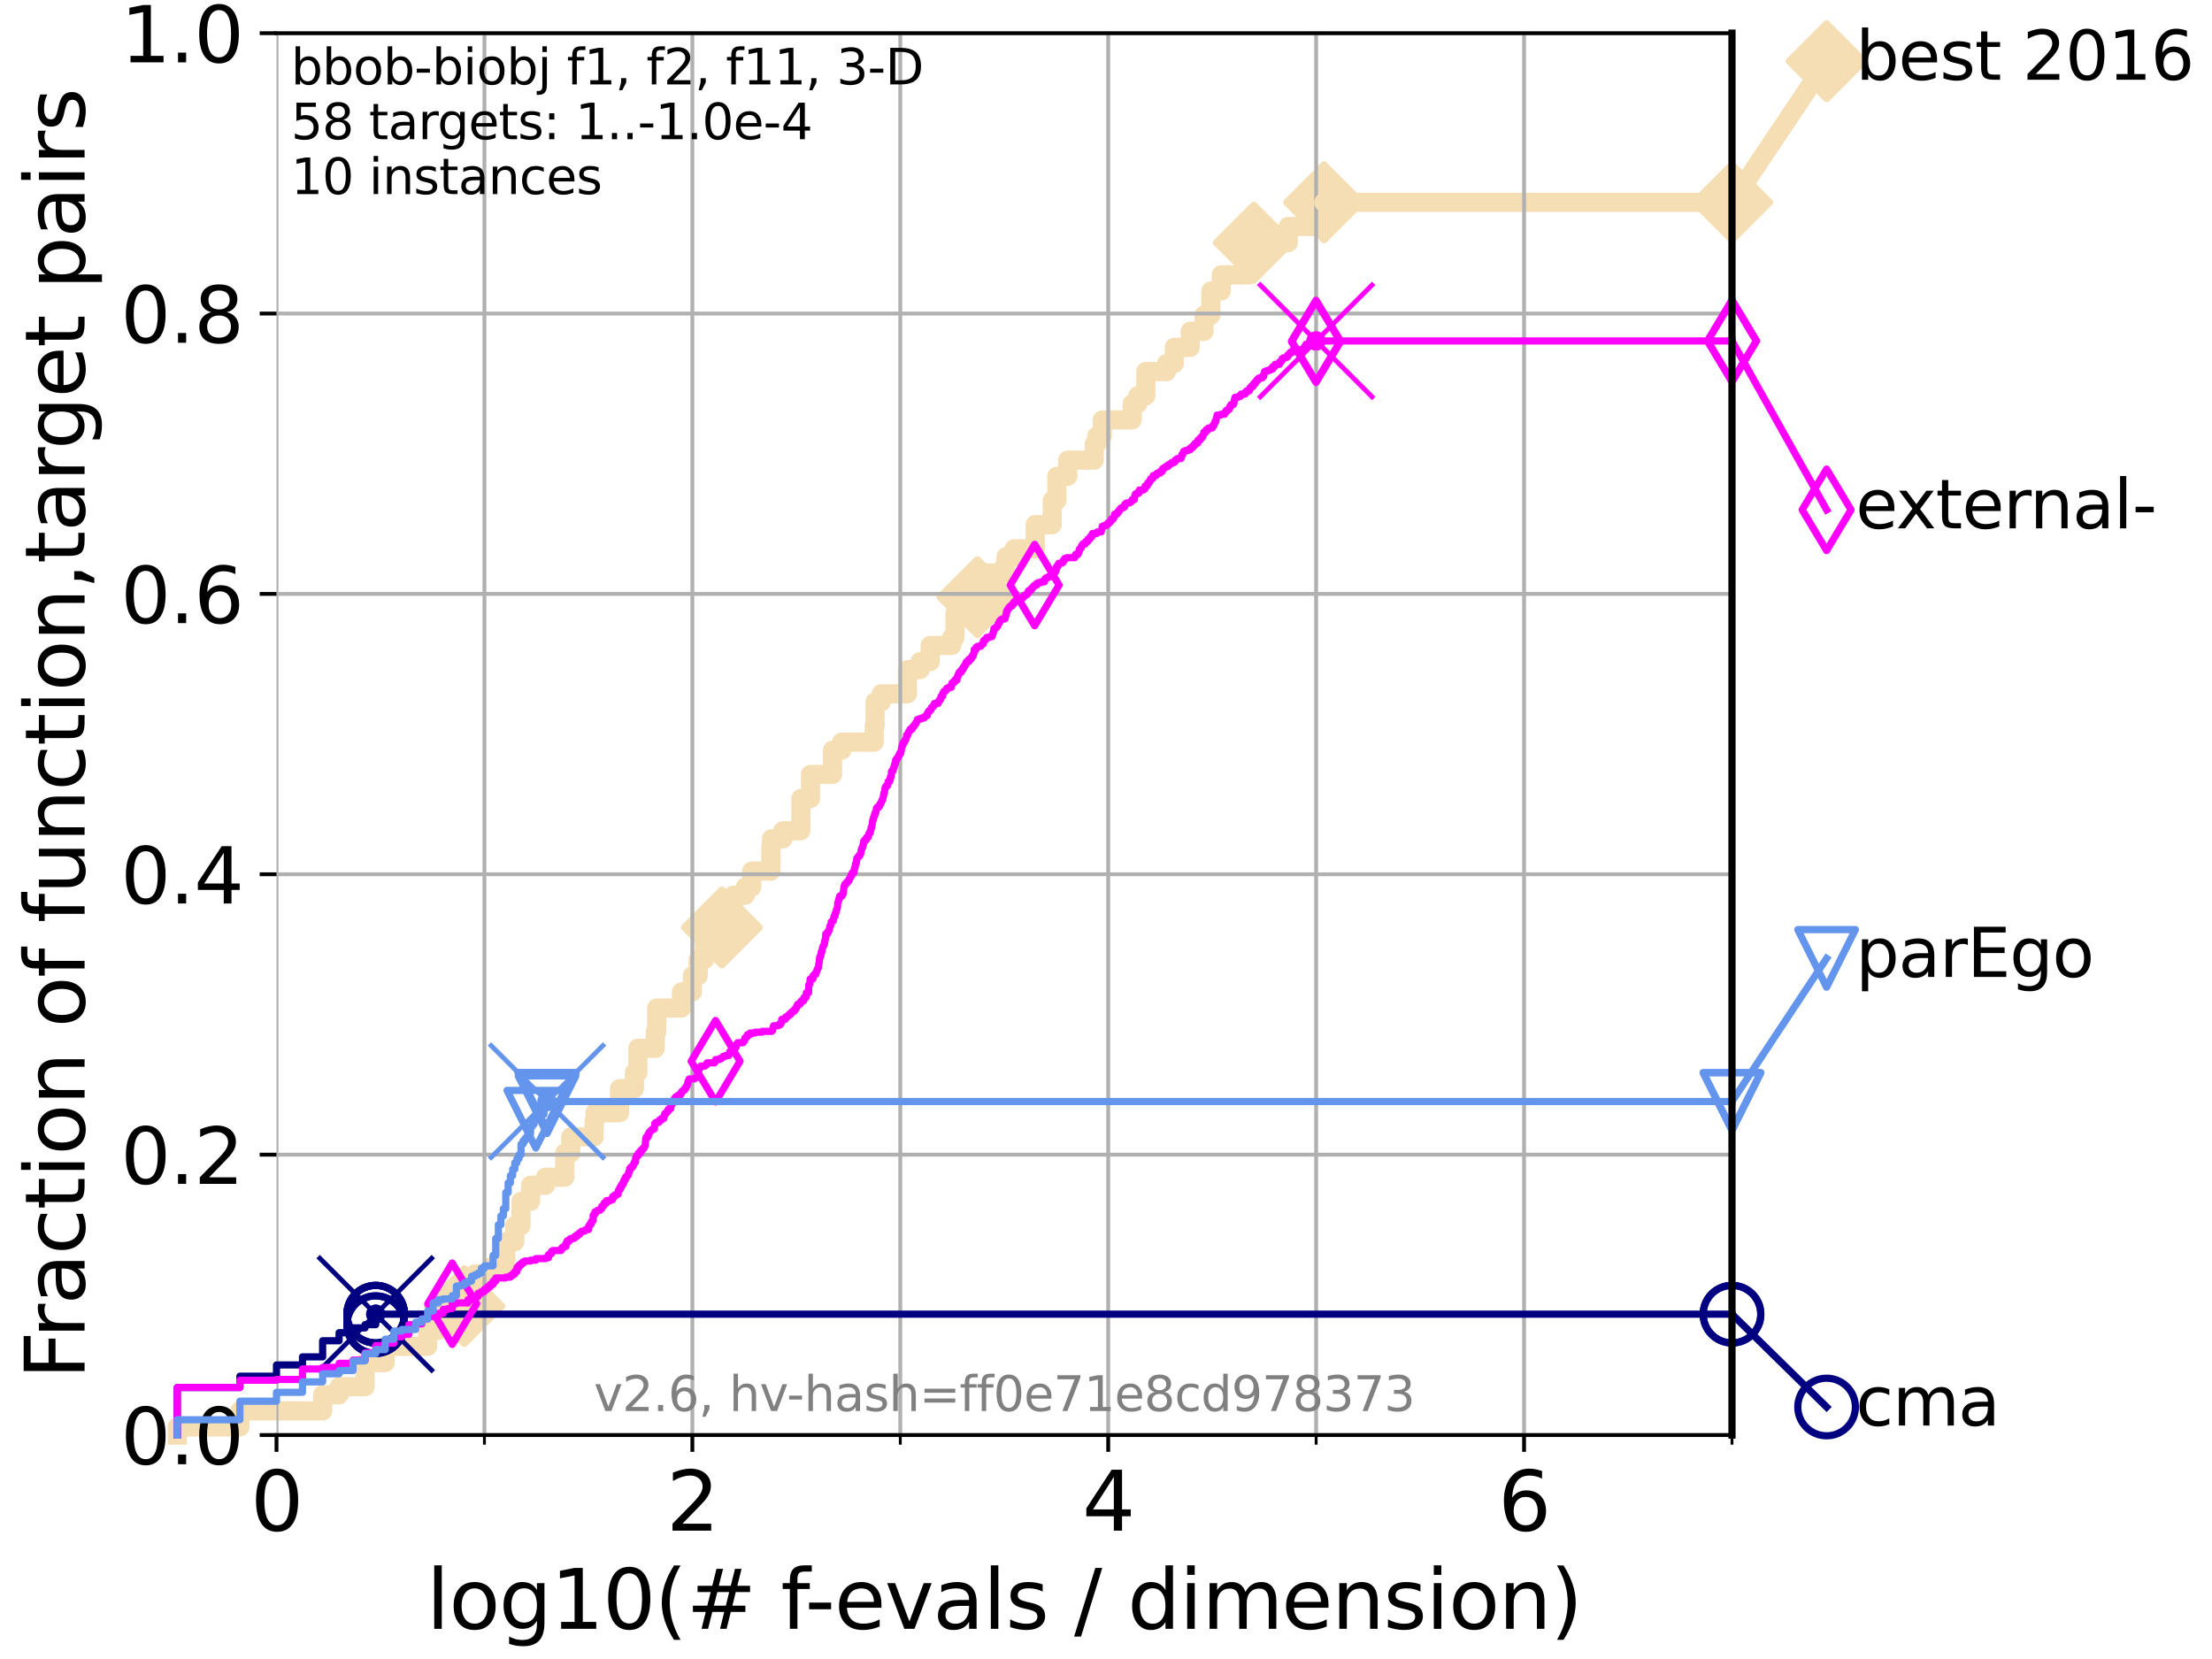 <?xml version="1.0" encoding="utf-8" standalone="no"?>
<!DOCTYPE svg PUBLIC "-//W3C//DTD SVG 1.1//EN"
  "http://www.w3.org/Graphics/SVG/1.1/DTD/svg11.dtd">
<svg xmlns:xlink="http://www.w3.org/1999/xlink" width="460.8pt" height="345.6pt" viewBox="0 0 460.8 345.6" xmlns="http://www.w3.org/2000/svg" version="1.1">
 <defs>
  <style type="text/css">*{stroke-linejoin: round; stroke-linecap: butt}</style>
 </defs>
 <g id="figure_1">
  <g id="patch_1">
   <path d="M 0 345.6 
L 460.8 345.6 
L 460.8 0 
L 0 0 
z
" style="fill: #ffffff"/>
  </g>
  <g id="axes_1">
   <g id="patch_2">
    <path d="M 57.6 298.944 
L 360.806 298.944 
L 360.806 6.912 
L 57.6 6.912 
z
" style="fill: #ffffff"/>
   </g>
   <g id="line2d_1">
    <path d="M 36.933 298.944 
L 36.933 297.266 
L 49.973 297.266 
L 49.973 293.909 
L 67.209 293.909 
L 67.209 290.552 
L 70.639 290.552 
L 70.639 288.874 
L 76.051 288.874 
L 76.051 283.839 
L 80.249 283.839 
L 80.249 280.482 
L 89.09 280.482 
L 89.09 277.126 
L 91.306 277.126 
L 91.306 275.447 
L 95.081 275.447 
L 95.081 272.09 
L 96.718 272.09 
L 96.718 267.055 
L 98.933 267.055 
L 98.933 265.377 
L 102.708 265.377 
L 102.708 263.699 
L 105.362 263.699 
L 105.362 258.664 
L 107.245 258.664 
L 107.245 255.307 
L 108.543 255.307 
L 108.543 250.272 
L 110.525 250.272 
L 110.525 246.915 
L 113.638 246.915 
L 113.638 245.237 
L 117.644 245.237 
L 117.644 240.202 
L 118.89 240.202 
L 118.89 236.845 
L 123.751 236.845 
L 123.751 233.489 
L 123.936 233.489 
L 123.936 231.81 
L 129.069 231.81 
L 129.069 226.775 
L 132.169 226.775 
L 132.169 223.418 
L 132.87 223.418 
L 132.87 218.383 
L 136.509 218.383 
L 136.509 215.027 
L 136.79 215.027 
L 136.79 209.992 
L 141.968 209.992 
L 141.968 206.635 
L 144.23 206.635 
L 144.23 203.278 
L 145.444 203.278 
L 145.444 199.922 
L 146.75 199.922 
L 146.75 196.565 
L 150.289 196.565 
L 150.38 189.852 
L 152.756 189.852 
L 152.756 186.495 
L 155.253 186.495 
L 155.253 184.817 
L 156.599 184.817 
L 156.599 181.46 
L 160.595 181.46 
L 160.595 176.425 
L 160.725 176.425 
L 160.725 174.746 
L 163.1 174.746 
L 163.1 173.068 
L 166.822 173.068 
L 166.841 166.355 
L 168.842 166.355 
L 168.842 161.32 
L 173.436 161.32 
L 173.436 156.285 
L 175.34 156.285 
L 175.34 154.606 
L 182.117 154.606 
L 182.117 151.25 
L 182.3 151.25 
L 182.3 146.215 
L 183.582 146.215 
L 183.582 144.536 
L 189.04 144.536 
L 189.04 139.501 
L 191.683 139.501 
L 191.683 137.823 
L 193.772 137.823 
L 193.772 134.466 
L 198.262 134.466 
L 198.262 132.788 
L 198.941 132.788 
L 198.941 127.753 
L 200.147 127.753 
L 200.147 124.396 
L 203.597 124.396 
L 203.597 119.361 
L 209.31 119.361 
L 209.31 117.683 
L 209.547 117.683 
L 209.547 116.004 
L 211.28 116.004 
L 211.28 114.326 
L 215.658 114.326 
L 215.658 109.291 
L 219.203 109.291 
L 219.203 104.256 
L 220.161 104.256 
L 220.161 99.221 
L 222.434 99.221 
L 222.434 95.864 
L 227.956 95.864 
L 227.956 92.508 
L 228.475 92.508 
L 228.475 90.829 
L 229.638 90.829 
L 229.638 87.473 
L 235.855 87.473 
L 235.855 84.116 
L 237.027 84.116 
L 237.027 82.438 
L 238.699 82.438 
L 238.699 77.402 
L 243.008 77.402 
L 243.008 75.724 
L 244.629 75.724 
L 244.629 72.367 
L 247.95 72.367 
L 247.95 69.011 
L 250.824 69.011 
L 250.824 65.654 
L 252.242 65.654 
L 252.242 60.619 
L 254.401 60.619 
L 254.401 57.262 
L 260.225 57.262 
L 260.225 52.227 
L 261.189 52.227 
L 261.189 50.549 
L 268.363 50.549 
L 268.363 47.192 
L 275.822 47.192 
L 275.822 42.157 
L 360.806 42.157 
L 360.806 42.157 
" style="fill: none; stroke: #f5deb3; stroke-width: 4; stroke-linecap: square"/>
   </g>
   <g id="line2d_2">
    <defs>
     <path id="m17a999f90f" d="M 0 7.778 
L 7.778 0 
L 0 -7.778 
L -7.778 0 
z
" style="stroke: #f5deb3; stroke-width: 1.5; stroke-linejoin: miter"/>
    </defs>
    <g>
     <use xlink:href="#m17a999f90f" x="96.718" y="272.09" style="fill: #f5deb3; stroke: #f5deb3; stroke-width: 1.5; stroke-linejoin: miter"/>
     <use xlink:href="#m17a999f90f" x="150.38" y="193.208" style="fill: #f5deb3; stroke: #f5deb3; stroke-width: 1.5; stroke-linejoin: miter"/>
     <use xlink:href="#m17a999f90f" x="203.597" y="124.396" style="fill: #f5deb3; stroke: #f5deb3; stroke-width: 1.5; stroke-linejoin: miter"/>
     <use xlink:href="#m17a999f90f" x="261.189" y="50.549" style="fill: #f5deb3; stroke: #f5deb3; stroke-width: 1.5; stroke-linejoin: miter"/>
     <use xlink:href="#m17a999f90f" x="275.822" y="42.157" style="fill: #f5deb3; stroke: #f5deb3; stroke-width: 1.5; stroke-linejoin: miter"/>
     <use xlink:href="#m17a999f90f" x="360.806" y="42.157" style="fill: #f5deb3; stroke: #f5deb3; stroke-width: 1.5; stroke-linejoin: miter"/>
    </g>
   </g>
   <g id="line2d_3">
    <path style="fill: none; stroke: #f5deb3; stroke-width: 4; stroke-linecap: square"/>
    <g/>
   </g>
   <g id="line2d_4">
    <path d="M 360.806 42.157 
L 380.515 12.753 
" style="fill: none; stroke: #f5deb3; stroke-width: 4; stroke-linecap: square"/>
    <g>
     <use xlink:href="#m17a999f90f" x="360.806" y="42.157" style="fill: #f5deb3; stroke: #f5deb3; stroke-width: 1.5; stroke-linejoin: miter"/>
     <use xlink:href="#m17a999f90f" x="380.515" y="12.753" style="fill: #f5deb3; stroke: #f5deb3; stroke-width: 1.5; stroke-linejoin: miter"/>
    </g>
   </g>
   <g id="matplotlib.axis_1">
    <g id="xtick_1">
     <g id="line2d_5">
      <path d="M 57.6 298.944 
L 57.6 6.912 
" clip-path="url(#p44a7cf7e5c)" style="fill: none; stroke: #b0b0b0; stroke-width: 0.8; stroke-linecap: square"/>
     </g>
     <g id="line2d_6">
      <defs>
       <path id="m0c876c1439" d="M 0 0 
L 0 3.5 
" style="stroke: #000000; stroke-width: 0.8"/>
      </defs>
      <g>
       <use xlink:href="#m0c876c1439" x="57.6" y="298.944" style="stroke: #000000; stroke-width: 0.8"/>
      </g>
     </g>
     <g id="text_1">
      <!-- 0 -->
      <g transform="translate(52.192 318.861)scale(0.17 -0.17)">
       <defs>
        <path id="DejaVuSans-30" d="M 2034 4250 
Q 1547 4250 1301 3770 
Q 1056 3291 1056 2328 
Q 1056 1369 1301 889 
Q 1547 409 2034 409 
Q 2525 409 2770 889 
Q 3016 1369 3016 2328 
Q 3016 3291 2770 3770 
Q 2525 4250 2034 4250 
z
M 2034 4750 
Q 2819 4750 3233 4129 
Q 3647 3509 3647 2328 
Q 3647 1150 3233 529 
Q 2819 -91 2034 -91 
Q 1250 -91 836 529 
Q 422 1150 422 2328 
Q 422 3509 836 4129 
Q 1250 4750 2034 4750 
z
" transform="scale(0.016)"/>
       </defs>
       <use xlink:href="#DejaVuSans-30"/>
      </g>
     </g>
    </g>
    <g id="xtick_2">
     <g id="line2d_7">
      <path d="M 144.23 298.944 
L 144.23 6.912 
" clip-path="url(#p44a7cf7e5c)" style="fill: none; stroke: #b0b0b0; stroke-width: 0.8; stroke-linecap: square"/>
     </g>
     <g id="line2d_8">
      <g>
       <use xlink:href="#m0c876c1439" x="144.23" y="298.944" style="stroke: #000000; stroke-width: 0.8"/>
      </g>
     </g>
     <g id="text_2">
      <!-- 2 -->
      <g transform="translate(138.822 318.861)scale(0.17 -0.17)">
       <defs>
        <path id="DejaVuSans-32" d="M 1228 531 
L 3431 531 
L 3431 0 
L 469 0 
L 469 531 
Q 828 903 1448 1529 
Q 2069 2156 2228 2338 
Q 2531 2678 2651 2914 
Q 2772 3150 2772 3378 
Q 2772 3750 2511 3984 
Q 2250 4219 1831 4219 
Q 1534 4219 1204 4116 
Q 875 4013 500 3803 
L 500 4441 
Q 881 4594 1212 4672 
Q 1544 4750 1819 4750 
Q 2544 4750 2975 4387 
Q 3406 4025 3406 3419 
Q 3406 3131 3298 2873 
Q 3191 2616 2906 2266 
Q 2828 2175 2409 1742 
Q 1991 1309 1228 531 
z
" transform="scale(0.016)"/>
       </defs>
       <use xlink:href="#DejaVuSans-32"/>
      </g>
     </g>
    </g>
    <g id="xtick_3">
     <g id="line2d_9">
      <path d="M 230.861 298.944 
L 230.861 6.912 
" clip-path="url(#p44a7cf7e5c)" style="fill: none; stroke: #b0b0b0; stroke-width: 0.8; stroke-linecap: square"/>
     </g>
     <g id="line2d_10">
      <g>
       <use xlink:href="#m0c876c1439" x="230.861" y="298.944" style="stroke: #000000; stroke-width: 0.8"/>
      </g>
     </g>
     <g id="text_3">
      <!-- 4 -->
      <g transform="translate(225.453 318.861)scale(0.17 -0.17)">
       <defs>
        <path id="DejaVuSans-34" d="M 2419 4116 
L 825 1625 
L 2419 1625 
L 2419 4116 
z
M 2253 4666 
L 3047 4666 
L 3047 1625 
L 3713 1625 
L 3713 1100 
L 3047 1100 
L 3047 0 
L 2419 0 
L 2419 1100 
L 313 1100 
L 313 1709 
L 2253 4666 
z
" transform="scale(0.016)"/>
       </defs>
       <use xlink:href="#DejaVuSans-34"/>
      </g>
     </g>
    </g>
    <g id="xtick_4">
     <g id="line2d_11">
      <path d="M 317.491 298.944 
L 317.491 6.912 
" clip-path="url(#p44a7cf7e5c)" style="fill: none; stroke: #b0b0b0; stroke-width: 0.8; stroke-linecap: square"/>
     </g>
     <g id="line2d_12">
      <g>
       <use xlink:href="#m0c876c1439" x="317.491" y="298.944" style="stroke: #000000; stroke-width: 0.8"/>
      </g>
     </g>
     <g id="text_4">
      <!-- 6 -->
      <g transform="translate(312.083 318.861)scale(0.17 -0.17)">
       <defs>
        <path id="DejaVuSans-36" d="M 2113 2584 
Q 1688 2584 1439 2293 
Q 1191 2003 1191 1497 
Q 1191 994 1439 701 
Q 1688 409 2113 409 
Q 2538 409 2786 701 
Q 3034 994 3034 1497 
Q 3034 2003 2786 2293 
Q 2538 2584 2113 2584 
z
M 3366 4563 
L 3366 3988 
Q 3128 4100 2886 4159 
Q 2644 4219 2406 4219 
Q 1781 4219 1451 3797 
Q 1122 3375 1075 2522 
Q 1259 2794 1537 2939 
Q 1816 3084 2150 3084 
Q 2853 3084 3261 2657 
Q 3669 2231 3669 1497 
Q 3669 778 3244 343 
Q 2819 -91 2113 -91 
Q 1303 -91 875 529 
Q 447 1150 447 2328 
Q 447 3434 972 4092 
Q 1497 4750 2381 4750 
Q 2619 4750 2861 4703 
Q 3103 4656 3366 4563 
z
" transform="scale(0.016)"/>
       </defs>
       <use xlink:href="#DejaVuSans-36"/>
      </g>
     </g>
    </g>
    <g id="xtick_5">
     <g id="line2d_13">
      <path d="M 100.915 298.944 
L 100.915 6.912 
" clip-path="url(#p44a7cf7e5c)" style="fill: none; stroke: #b0b0b0; stroke-width: 0.8; stroke-linecap: square"/>
     </g>
     <g id="line2d_14">
      <defs>
       <path id="m2f151e7376" d="M 0 0 
L 0 2 
" style="stroke: #000000; stroke-width: 0.6"/>
      </defs>
      <g>
       <use xlink:href="#m2f151e7376" x="100.915" y="298.944" style="stroke: #000000; stroke-width: 0.6"/>
      </g>
     </g>
    </g>
    <g id="xtick_6">
     <g id="line2d_15">
      <path d="M 187.546 298.944 
L 187.546 6.912 
" clip-path="url(#p44a7cf7e5c)" style="fill: none; stroke: #b0b0b0; stroke-width: 0.8; stroke-linecap: square"/>
     </g>
     <g id="line2d_16">
      <g>
       <use xlink:href="#m2f151e7376" x="187.546" y="298.944" style="stroke: #000000; stroke-width: 0.6"/>
      </g>
     </g>
    </g>
    <g id="xtick_7">
     <g id="line2d_17">
      <path d="M 274.176 298.944 
L 274.176 6.912 
" clip-path="url(#p44a7cf7e5c)" style="fill: none; stroke: #b0b0b0; stroke-width: 0.8; stroke-linecap: square"/>
     </g>
     <g id="line2d_18">
      <g>
       <use xlink:href="#m2f151e7376" x="274.176" y="298.944" style="stroke: #000000; stroke-width: 0.6"/>
      </g>
     </g>
    </g>
    <g id="xtick_8">
     <g id="line2d_19">
      <path d="M 360.806 298.944 
L 360.806 6.912 
" clip-path="url(#p44a7cf7e5c)" style="fill: none; stroke: #b0b0b0; stroke-width: 0.8; stroke-linecap: square"/>
     </g>
     <g id="line2d_20">
      <g>
       <use xlink:href="#m2f151e7376" x="360.806" y="298.944" style="stroke: #000000; stroke-width: 0.6"/>
      </g>
     </g>
    </g>
    <g id="text_5">
     <!-- log10(# f-evals / dimension) -->
     <g transform="translate(88.823 339.314)scale(0.17 -0.17)">
      <defs>
       <path id="DejaVuSans-6c" d="M 603 4863 
L 1178 4863 
L 1178 0 
L 603 0 
L 603 4863 
z
" transform="scale(0.016)"/>
       <path id="DejaVuSans-6f" d="M 1959 3097 
Q 1497 3097 1228 2736 
Q 959 2375 959 1747 
Q 959 1119 1226 758 
Q 1494 397 1959 397 
Q 2419 397 2687 759 
Q 2956 1122 2956 1747 
Q 2956 2369 2687 2733 
Q 2419 3097 1959 3097 
z
M 1959 3584 
Q 2709 3584 3137 3096 
Q 3566 2609 3566 1747 
Q 3566 888 3137 398 
Q 2709 -91 1959 -91 
Q 1206 -91 779 398 
Q 353 888 353 1747 
Q 353 2609 779 3096 
Q 1206 3584 1959 3584 
z
" transform="scale(0.016)"/>
       <path id="DejaVuSans-67" d="M 2906 1791 
Q 2906 2416 2648 2759 
Q 2391 3103 1925 3103 
Q 1463 3103 1205 2759 
Q 947 2416 947 1791 
Q 947 1169 1205 825 
Q 1463 481 1925 481 
Q 2391 481 2648 825 
Q 2906 1169 2906 1791 
z
M 3481 434 
Q 3481 -459 3084 -895 
Q 2688 -1331 1869 -1331 
Q 1566 -1331 1297 -1286 
Q 1028 -1241 775 -1147 
L 775 -588 
Q 1028 -725 1275 -790 
Q 1522 -856 1778 -856 
Q 2344 -856 2625 -561 
Q 2906 -266 2906 331 
L 2906 616 
Q 2728 306 2450 153 
Q 2172 0 1784 0 
Q 1141 0 747 490 
Q 353 981 353 1791 
Q 353 2603 747 3093 
Q 1141 3584 1784 3584 
Q 2172 3584 2450 3431 
Q 2728 3278 2906 2969 
L 2906 3500 
L 3481 3500 
L 3481 434 
z
" transform="scale(0.016)"/>
       <path id="DejaVuSans-31" d="M 794 531 
L 1825 531 
L 1825 4091 
L 703 3866 
L 703 4441 
L 1819 4666 
L 2450 4666 
L 2450 531 
L 3481 531 
L 3481 0 
L 794 0 
L 794 531 
z
" transform="scale(0.016)"/>
       <path id="DejaVuSans-28" d="M 1984 4856 
Q 1566 4138 1362 3434 
Q 1159 2731 1159 2009 
Q 1159 1288 1364 580 
Q 1569 -128 1984 -844 
L 1484 -844 
Q 1016 -109 783 600 
Q 550 1309 550 2009 
Q 550 2706 781 3412 
Q 1013 4119 1484 4856 
L 1984 4856 
z
" transform="scale(0.016)"/>
       <path id="DejaVuSans-23" d="M 3272 2816 
L 2363 2816 
L 2100 1772 
L 3016 1772 
L 3272 2816 
z
M 2803 4594 
L 2478 3297 
L 3391 3297 
L 3719 4594 
L 4219 4594 
L 3897 3297 
L 4872 3297 
L 4872 2816 
L 3775 2816 
L 3519 1772 
L 4513 1772 
L 4513 1294 
L 3397 1294 
L 3072 0 
L 2572 0 
L 2894 1294 
L 1978 1294 
L 1656 0 
L 1153 0 
L 1478 1294 
L 494 1294 
L 494 1772 
L 1594 1772 
L 1856 2816 
L 850 2816 
L 850 3297 
L 1978 3297 
L 2297 4594 
L 2803 4594 
z
" transform="scale(0.016)"/>
       <path id="DejaVuSans-20" transform="scale(0.016)"/>
       <path id="DejaVuSans-66" d="M 2375 4863 
L 2375 4384 
L 1825 4384 
Q 1516 4384 1395 4259 
Q 1275 4134 1275 3809 
L 1275 3500 
L 2222 3500 
L 2222 3053 
L 1275 3053 
L 1275 0 
L 697 0 
L 697 3053 
L 147 3053 
L 147 3500 
L 697 3500 
L 697 3744 
Q 697 4328 969 4595 
Q 1241 4863 1831 4863 
L 2375 4863 
z
" transform="scale(0.016)"/>
       <path id="DejaVuSans-2d" d="M 313 2009 
L 1997 2009 
L 1997 1497 
L 313 1497 
L 313 2009 
z
" transform="scale(0.016)"/>
       <path id="DejaVuSans-65" d="M 3597 1894 
L 3597 1613 
L 953 1613 
Q 991 1019 1311 708 
Q 1631 397 2203 397 
Q 2534 397 2845 478 
Q 3156 559 3463 722 
L 3463 178 
Q 3153 47 2828 -22 
Q 2503 -91 2169 -91 
Q 1331 -91 842 396 
Q 353 884 353 1716 
Q 353 2575 817 3079 
Q 1281 3584 2069 3584 
Q 2775 3584 3186 3129 
Q 3597 2675 3597 1894 
z
M 3022 2063 
Q 3016 2534 2758 2815 
Q 2500 3097 2075 3097 
Q 1594 3097 1305 2825 
Q 1016 2553 972 2059 
L 3022 2063 
z
" transform="scale(0.016)"/>
       <path id="DejaVuSans-76" d="M 191 3500 
L 800 3500 
L 1894 563 
L 2988 3500 
L 3597 3500 
L 2284 0 
L 1503 0 
L 191 3500 
z
" transform="scale(0.016)"/>
       <path id="DejaVuSans-61" d="M 2194 1759 
Q 1497 1759 1228 1600 
Q 959 1441 959 1056 
Q 959 750 1161 570 
Q 1363 391 1709 391 
Q 2188 391 2477 730 
Q 2766 1069 2766 1631 
L 2766 1759 
L 2194 1759 
z
M 3341 1997 
L 3341 0 
L 2766 0 
L 2766 531 
Q 2569 213 2275 61 
Q 1981 -91 1556 -91 
Q 1019 -91 701 211 
Q 384 513 384 1019 
Q 384 1609 779 1909 
Q 1175 2209 1959 2209 
L 2766 2209 
L 2766 2266 
Q 2766 2663 2505 2880 
Q 2244 3097 1772 3097 
Q 1472 3097 1187 3025 
Q 903 2953 641 2809 
L 641 3341 
Q 956 3463 1253 3523 
Q 1550 3584 1831 3584 
Q 2591 3584 2966 3190 
Q 3341 2797 3341 1997 
z
" transform="scale(0.016)"/>
       <path id="DejaVuSans-73" d="M 2834 3397 
L 2834 2853 
Q 2591 2978 2328 3040 
Q 2066 3103 1784 3103 
Q 1356 3103 1142 2972 
Q 928 2841 928 2578 
Q 928 2378 1081 2264 
Q 1234 2150 1697 2047 
L 1894 2003 
Q 2506 1872 2764 1633 
Q 3022 1394 3022 966 
Q 3022 478 2636 193 
Q 2250 -91 1575 -91 
Q 1294 -91 989 -36 
Q 684 19 347 128 
L 347 722 
Q 666 556 975 473 
Q 1284 391 1588 391 
Q 1994 391 2212 530 
Q 2431 669 2431 922 
Q 2431 1156 2273 1281 
Q 2116 1406 1581 1522 
L 1381 1569 
Q 847 1681 609 1914 
Q 372 2147 372 2553 
Q 372 3047 722 3315 
Q 1072 3584 1716 3584 
Q 2034 3584 2315 3537 
Q 2597 3491 2834 3397 
z
" transform="scale(0.016)"/>
       <path id="DejaVuSans-2f" d="M 1625 4666 
L 2156 4666 
L 531 -594 
L 0 -594 
L 1625 4666 
z
" transform="scale(0.016)"/>
       <path id="DejaVuSans-64" d="M 2906 2969 
L 2906 4863 
L 3481 4863 
L 3481 0 
L 2906 0 
L 2906 525 
Q 2725 213 2448 61 
Q 2172 -91 1784 -91 
Q 1150 -91 751 415 
Q 353 922 353 1747 
Q 353 2572 751 3078 
Q 1150 3584 1784 3584 
Q 2172 3584 2448 3432 
Q 2725 3281 2906 2969 
z
M 947 1747 
Q 947 1113 1208 752 
Q 1469 391 1925 391 
Q 2381 391 2643 752 
Q 2906 1113 2906 1747 
Q 2906 2381 2643 2742 
Q 2381 3103 1925 3103 
Q 1469 3103 1208 2742 
Q 947 2381 947 1747 
z
" transform="scale(0.016)"/>
       <path id="DejaVuSans-69" d="M 603 3500 
L 1178 3500 
L 1178 0 
L 603 0 
L 603 3500 
z
M 603 4863 
L 1178 4863 
L 1178 4134 
L 603 4134 
L 603 4863 
z
" transform="scale(0.016)"/>
       <path id="DejaVuSans-6d" d="M 3328 2828 
Q 3544 3216 3844 3400 
Q 4144 3584 4550 3584 
Q 5097 3584 5394 3201 
Q 5691 2819 5691 2113 
L 5691 0 
L 5113 0 
L 5113 2094 
Q 5113 2597 4934 2840 
Q 4756 3084 4391 3084 
Q 3944 3084 3684 2787 
Q 3425 2491 3425 1978 
L 3425 0 
L 2847 0 
L 2847 2094 
Q 2847 2600 2669 2842 
Q 2491 3084 2119 3084 
Q 1678 3084 1418 2786 
Q 1159 2488 1159 1978 
L 1159 0 
L 581 0 
L 581 3500 
L 1159 3500 
L 1159 2956 
Q 1356 3278 1631 3431 
Q 1906 3584 2284 3584 
Q 2666 3584 2933 3390 
Q 3200 3197 3328 2828 
z
" transform="scale(0.016)"/>
       <path id="DejaVuSans-6e" d="M 3513 2113 
L 3513 0 
L 2938 0 
L 2938 2094 
Q 2938 2591 2744 2837 
Q 2550 3084 2163 3084 
Q 1697 3084 1428 2787 
Q 1159 2491 1159 1978 
L 1159 0 
L 581 0 
L 581 3500 
L 1159 3500 
L 1159 2956 
Q 1366 3272 1645 3428 
Q 1925 3584 2291 3584 
Q 2894 3584 3203 3211 
Q 3513 2838 3513 2113 
z
" transform="scale(0.016)"/>
       <path id="DejaVuSans-29" d="M 513 4856 
L 1013 4856 
Q 1481 4119 1714 3412 
Q 1947 2706 1947 2009 
Q 1947 1309 1714 600 
Q 1481 -109 1013 -844 
L 513 -844 
Q 928 -128 1133 580 
Q 1338 1288 1338 2009 
Q 1338 2731 1133 3434 
Q 928 4138 513 4856 
z
" transform="scale(0.016)"/>
      </defs>
      <use xlink:href="#DejaVuSans-6c"/>
      <use xlink:href="#DejaVuSans-6f" x="27.783"/>
      <use xlink:href="#DejaVuSans-67" x="88.965"/>
      <use xlink:href="#DejaVuSans-31" x="152.441"/>
      <use xlink:href="#DejaVuSans-30" x="216.064"/>
      <use xlink:href="#DejaVuSans-28" x="279.688"/>
      <use xlink:href="#DejaVuSans-23" x="318.701"/>
      <use xlink:href="#DejaVuSans-20" x="402.49"/>
      <use xlink:href="#DejaVuSans-66" x="434.277"/>
      <use xlink:href="#DejaVuSans-2d" x="463.982"/>
      <use xlink:href="#DejaVuSans-65" x="500.066"/>
      <use xlink:href="#DejaVuSans-76" x="561.59"/>
      <use xlink:href="#DejaVuSans-61" x="620.77"/>
      <use xlink:href="#DejaVuSans-6c" x="682.049"/>
      <use xlink:href="#DejaVuSans-73" x="709.832"/>
      <use xlink:href="#DejaVuSans-20" x="761.932"/>
      <use xlink:href="#DejaVuSans-2f" x="793.719"/>
      <use xlink:href="#DejaVuSans-20" x="827.41"/>
      <use xlink:href="#DejaVuSans-64" x="859.197"/>
      <use xlink:href="#DejaVuSans-69" x="922.674"/>
      <use xlink:href="#DejaVuSans-6d" x="950.457"/>
      <use xlink:href="#DejaVuSans-65" x="1047.869"/>
      <use xlink:href="#DejaVuSans-6e" x="1109.393"/>
      <use xlink:href="#DejaVuSans-73" x="1172.771"/>
      <use xlink:href="#DejaVuSans-69" x="1224.871"/>
      <use xlink:href="#DejaVuSans-6f" x="1252.654"/>
      <use xlink:href="#DejaVuSans-6e" x="1313.836"/>
      <use xlink:href="#DejaVuSans-29" x="1377.215"/>
     </g>
    </g>
   </g>
   <g id="matplotlib.axis_2">
    <g id="ytick_1">
     <g id="line2d_21">
      <path d="M 57.6 298.944 
L 360.806 298.944 
" clip-path="url(#p44a7cf7e5c)" style="fill: none; stroke: #b0b0b0; stroke-width: 0.8; stroke-linecap: square"/>
     </g>
     <g id="line2d_22">
      <defs>
       <path id="mb87c62ea64" d="M 0 0 
L -3.5 0 
" style="stroke: #000000; stroke-width: 0.8"/>
      </defs>
      <g>
       <use xlink:href="#mb87c62ea64" x="57.6" y="298.944" style="stroke: #000000; stroke-width: 0.8"/>
      </g>
     </g>
     <g id="text_6">
      <!-- 0.0 -->
      <g transform="translate(25.155 305.023)scale(0.16 -0.16)">
       <defs>
        <path id="DejaVuSans-2e" d="M 684 794 
L 1344 794 
L 1344 0 
L 684 0 
L 684 794 
z
" transform="scale(0.016)"/>
       </defs>
       <use xlink:href="#DejaVuSans-30"/>
       <use xlink:href="#DejaVuSans-2e" x="63.623"/>
       <use xlink:href="#DejaVuSans-30" x="95.41"/>
      </g>
     </g>
    </g>
    <g id="ytick_2">
     <g id="line2d_23">
      <path d="M 57.6 240.538 
L 360.806 240.538 
" clip-path="url(#p44a7cf7e5c)" style="fill: none; stroke: #b0b0b0; stroke-width: 0.8; stroke-linecap: square"/>
     </g>
     <g id="line2d_24">
      <g>
       <use xlink:href="#mb87c62ea64" x="57.6" y="240.538" style="stroke: #000000; stroke-width: 0.8"/>
      </g>
     </g>
     <g id="text_7">
      <!-- 0.2 -->
      <g transform="translate(25.155 246.616)scale(0.16 -0.16)">
       <use xlink:href="#DejaVuSans-30"/>
       <use xlink:href="#DejaVuSans-2e" x="63.623"/>
       <use xlink:href="#DejaVuSans-32" x="95.41"/>
      </g>
     </g>
    </g>
    <g id="ytick_3">
     <g id="line2d_25">
      <path d="M 57.6 182.131 
L 360.806 182.131 
" clip-path="url(#p44a7cf7e5c)" style="fill: none; stroke: #b0b0b0; stroke-width: 0.8; stroke-linecap: square"/>
     </g>
     <g id="line2d_26">
      <g>
       <use xlink:href="#mb87c62ea64" x="57.6" y="182.131" style="stroke: #000000; stroke-width: 0.8"/>
      </g>
     </g>
     <g id="text_8">
      <!-- 0.4 -->
      <g transform="translate(25.155 188.21)scale(0.16 -0.16)">
       <use xlink:href="#DejaVuSans-30"/>
       <use xlink:href="#DejaVuSans-2e" x="63.623"/>
       <use xlink:href="#DejaVuSans-34" x="95.41"/>
      </g>
     </g>
    </g>
    <g id="ytick_4">
     <g id="line2d_27">
      <path d="M 57.6 123.725 
L 360.806 123.725 
" clip-path="url(#p44a7cf7e5c)" style="fill: none; stroke: #b0b0b0; stroke-width: 0.8; stroke-linecap: square"/>
     </g>
     <g id="line2d_28">
      <g>
       <use xlink:href="#mb87c62ea64" x="57.6" y="123.725" style="stroke: #000000; stroke-width: 0.8"/>
      </g>
     </g>
     <g id="text_9">
      <!-- 0.6 -->
      <g transform="translate(25.155 129.804)scale(0.16 -0.16)">
       <use xlink:href="#DejaVuSans-30"/>
       <use xlink:href="#DejaVuSans-2e" x="63.623"/>
       <use xlink:href="#DejaVuSans-36" x="95.41"/>
      </g>
     </g>
    </g>
    <g id="ytick_5">
     <g id="line2d_29">
      <path d="M 57.6 65.318 
L 360.806 65.318 
" clip-path="url(#p44a7cf7e5c)" style="fill: none; stroke: #b0b0b0; stroke-width: 0.8; stroke-linecap: square"/>
     </g>
     <g id="line2d_30">
      <g>
       <use xlink:href="#mb87c62ea64" x="57.6" y="65.318" style="stroke: #000000; stroke-width: 0.8"/>
      </g>
     </g>
     <g id="text_10">
      <!-- 0.8 -->
      <g transform="translate(25.155 71.397)scale(0.16 -0.16)">
       <defs>
        <path id="DejaVuSans-38" d="M 2034 2216 
Q 1584 2216 1326 1975 
Q 1069 1734 1069 1313 
Q 1069 891 1326 650 
Q 1584 409 2034 409 
Q 2484 409 2743 651 
Q 3003 894 3003 1313 
Q 3003 1734 2745 1975 
Q 2488 2216 2034 2216 
z
M 1403 2484 
Q 997 2584 770 2862 
Q 544 3141 544 3541 
Q 544 4100 942 4425 
Q 1341 4750 2034 4750 
Q 2731 4750 3128 4425 
Q 3525 4100 3525 3541 
Q 3525 3141 3298 2862 
Q 3072 2584 2669 2484 
Q 3125 2378 3379 2068 
Q 3634 1759 3634 1313 
Q 3634 634 3220 271 
Q 2806 -91 2034 -91 
Q 1263 -91 848 271 
Q 434 634 434 1313 
Q 434 1759 690 2068 
Q 947 2378 1403 2484 
z
M 1172 3481 
Q 1172 3119 1398 2916 
Q 1625 2713 2034 2713 
Q 2441 2713 2670 2916 
Q 2900 3119 2900 3481 
Q 2900 3844 2670 4047 
Q 2441 4250 2034 4250 
Q 1625 4250 1398 4047 
Q 1172 3844 1172 3481 
z
" transform="scale(0.016)"/>
       </defs>
       <use xlink:href="#DejaVuSans-30"/>
       <use xlink:href="#DejaVuSans-2e" x="63.623"/>
       <use xlink:href="#DejaVuSans-38" x="95.41"/>
      </g>
     </g>
    </g>
    <g id="ytick_6">
     <g id="line2d_31">
      <path d="M 57.6 6.912 
L 360.806 6.912 
" clip-path="url(#p44a7cf7e5c)" style="fill: none; stroke: #b0b0b0; stroke-width: 0.8; stroke-linecap: square"/>
     </g>
     <g id="line2d_32">
      <g>
       <use xlink:href="#mb87c62ea64" x="57.6" y="6.912" style="stroke: #000000; stroke-width: 0.8"/>
      </g>
     </g>
     <g id="text_11">
      <!-- 1.0 -->
      <g transform="translate(25.155 12.991)scale(0.16 -0.16)">
       <use xlink:href="#DejaVuSans-31"/>
       <use xlink:href="#DejaVuSans-2e" x="63.623"/>
       <use xlink:href="#DejaVuSans-30" x="95.41"/>
      </g>
     </g>
    </g>
    <g id="text_12">
     <!-- Fraction of function,target pairs -->
     <g transform="translate(17.62 287.313)rotate(-90)scale(0.17 -0.17)">
      <defs>
       <path id="DejaVuSans-46" d="M 628 4666 
L 3309 4666 
L 3309 4134 
L 1259 4134 
L 1259 2759 
L 3109 2759 
L 3109 2228 
L 1259 2228 
L 1259 0 
L 628 0 
L 628 4666 
z
" transform="scale(0.016)"/>
       <path id="DejaVuSans-72" d="M 2631 2963 
Q 2534 3019 2420 3045 
Q 2306 3072 2169 3072 
Q 1681 3072 1420 2755 
Q 1159 2438 1159 1844 
L 1159 0 
L 581 0 
L 581 3500 
L 1159 3500 
L 1159 2956 
Q 1341 3275 1631 3429 
Q 1922 3584 2338 3584 
Q 2397 3584 2469 3576 
Q 2541 3569 2628 3553 
L 2631 2963 
z
" transform="scale(0.016)"/>
       <path id="DejaVuSans-63" d="M 3122 3366 
L 3122 2828 
Q 2878 2963 2633 3030 
Q 2388 3097 2138 3097 
Q 1578 3097 1268 2742 
Q 959 2388 959 1747 
Q 959 1106 1268 751 
Q 1578 397 2138 397 
Q 2388 397 2633 464 
Q 2878 531 3122 666 
L 3122 134 
Q 2881 22 2623 -34 
Q 2366 -91 2075 -91 
Q 1284 -91 818 406 
Q 353 903 353 1747 
Q 353 2603 823 3093 
Q 1294 3584 2113 3584 
Q 2378 3584 2631 3529 
Q 2884 3475 3122 3366 
z
" transform="scale(0.016)"/>
       <path id="DejaVuSans-74" d="M 1172 4494 
L 1172 3500 
L 2356 3500 
L 2356 3053 
L 1172 3053 
L 1172 1153 
Q 1172 725 1289 603 
Q 1406 481 1766 481 
L 2356 481 
L 2356 0 
L 1766 0 
Q 1100 0 847 248 
Q 594 497 594 1153 
L 594 3053 
L 172 3053 
L 172 3500 
L 594 3500 
L 594 4494 
L 1172 4494 
z
" transform="scale(0.016)"/>
       <path id="DejaVuSans-75" d="M 544 1381 
L 544 3500 
L 1119 3500 
L 1119 1403 
Q 1119 906 1312 657 
Q 1506 409 1894 409 
Q 2359 409 2629 706 
Q 2900 1003 2900 1516 
L 2900 3500 
L 3475 3500 
L 3475 0 
L 2900 0 
L 2900 538 
Q 2691 219 2414 64 
Q 2138 -91 1772 -91 
Q 1169 -91 856 284 
Q 544 659 544 1381 
z
M 1991 3584 
L 1991 3584 
z
" transform="scale(0.016)"/>
       <path id="DejaVuSans-2c" d="M 750 794 
L 1409 794 
L 1409 256 
L 897 -744 
L 494 -744 
L 750 256 
L 750 794 
z
" transform="scale(0.016)"/>
       <path id="DejaVuSans-70" d="M 1159 525 
L 1159 -1331 
L 581 -1331 
L 581 3500 
L 1159 3500 
L 1159 2969 
Q 1341 3281 1617 3432 
Q 1894 3584 2278 3584 
Q 2916 3584 3314 3078 
Q 3713 2572 3713 1747 
Q 3713 922 3314 415 
Q 2916 -91 2278 -91 
Q 1894 -91 1617 61 
Q 1341 213 1159 525 
z
M 3116 1747 
Q 3116 2381 2855 2742 
Q 2594 3103 2138 3103 
Q 1681 3103 1420 2742 
Q 1159 2381 1159 1747 
Q 1159 1113 1420 752 
Q 1681 391 2138 391 
Q 2594 391 2855 752 
Q 3116 1113 3116 1747 
z
" transform="scale(0.016)"/>
      </defs>
      <use xlink:href="#DejaVuSans-46"/>
      <use xlink:href="#DejaVuSans-72" x="50.27"/>
      <use xlink:href="#DejaVuSans-61" x="91.383"/>
      <use xlink:href="#DejaVuSans-63" x="152.662"/>
      <use xlink:href="#DejaVuSans-74" x="207.643"/>
      <use xlink:href="#DejaVuSans-69" x="246.852"/>
      <use xlink:href="#DejaVuSans-6f" x="274.635"/>
      <use xlink:href="#DejaVuSans-6e" x="335.816"/>
      <use xlink:href="#DejaVuSans-20" x="399.195"/>
      <use xlink:href="#DejaVuSans-6f" x="430.982"/>
      <use xlink:href="#DejaVuSans-66" x="492.164"/>
      <use xlink:href="#DejaVuSans-20" x="527.369"/>
      <use xlink:href="#DejaVuSans-66" x="559.156"/>
      <use xlink:href="#DejaVuSans-75" x="594.361"/>
      <use xlink:href="#DejaVuSans-6e" x="657.74"/>
      <use xlink:href="#DejaVuSans-63" x="721.119"/>
      <use xlink:href="#DejaVuSans-74" x="776.1"/>
      <use xlink:href="#DejaVuSans-69" x="815.309"/>
      <use xlink:href="#DejaVuSans-6f" x="843.092"/>
      <use xlink:href="#DejaVuSans-6e" x="904.273"/>
      <use xlink:href="#DejaVuSans-2c" x="967.652"/>
      <use xlink:href="#DejaVuSans-74" x="999.439"/>
      <use xlink:href="#DejaVuSans-61" x="1038.648"/>
      <use xlink:href="#DejaVuSans-72" x="1099.928"/>
      <use xlink:href="#DejaVuSans-67" x="1139.291"/>
      <use xlink:href="#DejaVuSans-65" x="1202.768"/>
      <use xlink:href="#DejaVuSans-74" x="1264.291"/>
      <use xlink:href="#DejaVuSans-20" x="1303.5"/>
      <use xlink:href="#DejaVuSans-70" x="1335.287"/>
      <use xlink:href="#DejaVuSans-61" x="1398.764"/>
      <use xlink:href="#DejaVuSans-69" x="1460.043"/>
      <use xlink:href="#DejaVuSans-72" x="1487.826"/>
      <use xlink:href="#DejaVuSans-73" x="1528.939"/>
     </g>
    </g>
   </g>
   <g id="line2d_33">
    <defs>
     <path id="m20bc7ab51a" d="M 0 1.5 
C 0.398 1.5 0.779 1.342 1.061 1.061 
C 1.342 0.779 1.5 0.398 1.5 0 
C 1.5 -0.398 1.342 -0.779 1.061 -1.061 
C 0.779 -1.342 0.398 -1.5 0 -1.5 
C -0.398 -1.5 -0.779 -1.342 -1.061 -1.061 
C -1.342 -0.779 -1.5 -0.398 -1.5 0 
C -1.5 0.398 -1.342 0.779 -1.061 1.061 
C -0.779 1.342 -0.398 1.5 0 1.5 
z
" style="stroke: #f5deb3"/>
    </defs>
    <g>
     <use xlink:href="#m20bc7ab51a" x="275.822" y="42.157" style="fill: #f5deb3; stroke: #f5deb3"/>
     <use xlink:href="#m20bc7ab51a" x="275.822" y="42.157" style="fill: #f5deb3; stroke: #f5deb3"/>
    </g>
   </g>
   <g id="line2d_34">
    <defs>
     <path id="m595029f48e" d="M 0 1.5 
C 0.398 1.5 0.779 1.342 1.061 1.061 
C 1.342 0.779 1.5 0.398 1.5 0 
C 1.5 -0.398 1.342 -0.779 1.061 -1.061 
C 0.779 -1.342 0.398 -1.5 0 -1.5 
C -0.398 -1.5 -0.779 -1.342 -1.061 -1.061 
C -1.342 -0.779 -1.5 -0.398 -1.5 0 
C -1.5 0.398 -1.342 0.779 -1.061 1.061 
C -0.779 1.342 -0.398 1.5 0 1.5 
z
" style="stroke: #000080"/>
    </defs>
    <g>
     <use xlink:href="#m595029f48e" x="78.267" y="273.769" style="fill: #000080; stroke: #000080"/>
     <use xlink:href="#m595029f48e" x="78.267" y="273.769" style="fill: #000080; stroke: #000080"/>
    </g>
   </g>
   <g id="line2d_35">
    <path d="M 36.933 298.944 
L 36.933 289.042 
L 49.973 289.042 
L 49.973 286.692 
L 57.6 286.692 
L 57.6 284.342 
L 63.012 284.342 
L 63.012 282.664 
L 67.209 282.664 
L 67.209 279.307 
L 70.639 279.307 
L 70.639 277.629 
L 73.539 277.629 
L 73.539 276.622 
L 76.051 276.622 
L 76.051 275.951 
L 78.267 275.951 
L 78.267 273.769 
L 360.806 273.769 
" style="fill: none; stroke: #000080; stroke-width: 1.5; stroke-linecap: square"/>
   </g>
   <g id="line2d_36">
    <defs>
     <path id="mdd0c5846ad" d="M 0 6 
C 1.591 6 3.117 5.368 4.243 4.243 
C 5.368 3.117 6 1.591 6 0 
C 6 -1.591 5.368 -3.117 4.243 -4.243 
C 3.117 -5.368 1.591 -6 0 -6 
C -1.591 -6 -3.117 -5.368 -4.243 -4.243 
C -5.368 -3.117 -6 -1.591 -6 0 
C -6 1.591 -5.368 3.117 -4.243 4.243 
C -3.117 5.368 -1.591 6 0 6 
z
" style="stroke: #000080; stroke-width: 1.5"/>
    </defs>
    <g>
     <use xlink:href="#mdd0c5846ad" x="78.267" y="275.951" style="fill-opacity: 0; stroke: #000080; stroke-width: 1.5"/>
     <use xlink:href="#mdd0c5846ad" x="78.267" y="275.951" style="fill-opacity: 0; stroke: #000080; stroke-width: 1.5"/>
     <use xlink:href="#mdd0c5846ad" x="78.267" y="273.769" style="fill-opacity: 0; stroke: #000080; stroke-width: 1.5"/>
     <use xlink:href="#mdd0c5846ad" x="78.267" y="273.769" style="fill-opacity: 0; stroke: #000080; stroke-width: 1.5"/>
     <use xlink:href="#mdd0c5846ad" x="78.267" y="273.769" style="fill-opacity: 0; stroke: #000080; stroke-width: 1.5"/>
     <use xlink:href="#mdd0c5846ad" x="360.806" y="273.769" style="fill-opacity: 0; stroke: #000080; stroke-width: 1.5"/>
    </g>
   </g>
   <g id="line2d_37">
    <path style="fill: none; stroke: #000080; stroke-width: 1.5; stroke-linecap: square"/>
    <g/>
   </g>
   <g id="line2d_38">
    <path d="M 78.267 273.769 
" clip-path="url(#p44a7cf7e5c)" style="fill: none; stroke: #000080; stroke-width: 1.5; stroke-linecap: square"/>
    <defs>
     <path id="mc0e6a328eb" d="M -12 12 
L 12 -12 
M -12 -12 
L 12 12 
" style="stroke: #000080"/>
    </defs>
    <g clip-path="url(#p44a7cf7e5c)">
     <use xlink:href="#mc0e6a328eb" x="78.267" y="273.769" style="fill: #000080; stroke: #000080"/>
    </g>
   </g>
   <g id="line2d_39">
    <defs>
     <path id="m9c4b0bd0f4" d="M 0 1.5 
C 0.398 1.5 0.779 1.342 1.061 1.061 
C 1.342 0.779 1.5 0.398 1.5 0 
C 1.5 -0.398 1.342 -0.779 1.061 -1.061 
C 0.779 -1.342 0.398 -1.5 0 -1.5 
C -0.398 -1.5 -0.779 -1.342 -1.061 -1.061 
C -1.342 -0.779 -1.5 -0.398 -1.5 0 
C -1.5 0.398 -1.342 0.779 -1.061 1.061 
C -0.779 1.342 -0.398 1.5 0 1.5 
z
" style="stroke: #ff00ff"/>
    </defs>
    <g>
     <use xlink:href="#m9c4b0bd0f4" x="274.149" y="71.025" style="fill: #ff00ff; stroke: #ff00ff"/>
     <use xlink:href="#m9c4b0bd0f4" x="274.149" y="71.025" style="fill: #ff00ff; stroke: #ff00ff"/>
    </g>
   </g>
   <g id="line2d_40">
    <path d="M 36.933 298.944 
L 36.933 289.042 
L 49.973 289.042 
L 49.973 287.531 
L 57.6 287.531 
L 57.6 287.363 
L 63.012 287.363 
L 63.012 285.182 
L 67.209 285.182 
L 67.209 284.846 
L 70.639 284.846 
L 70.639 284.007 
L 73.539 284.007 
L 73.539 283.335 
L 76.051 283.335 
L 76.051 281.825 
L 78.267 281.825 
L 78.267 280.314 
L 80.249 280.314 
L 80.249 279.811 
L 82.042 279.811 
L 82.042 278.468 
L 83.678 278.468 
L 83.678 277.965 
L 85.184 277.965 
L 85.184 275.951 
L 86.578 275.951 
L 86.578 275.783 
L 87.876 275.783 
L 87.876 274.776 
L 89.09 274.776 
L 89.09 274.272 
L 90.231 274.272 
L 90.231 274.104 
L 91.306 274.104 
L 91.306 273.601 
L 92.323 273.601 
L 92.323 272.762 
L 93.288 272.762 
L 93.288 272.594 
L 94.206 272.594 
L 94.206 271.587 
L 95.081 271.587 
L 95.081 271.419 
L 97.485 271.419 
L 97.485 270.748 
L 98.933 270.748 
L 98.933 270.076 
L 99.617 270.076 
L 99.617 269.405 
L 100.277 269.405 
L 100.277 269.069 
L 100.915 269.069 
L 100.915 268.566 
L 101.532 268.566 
L 101.532 268.062 
L 102.129 268.062 
L 102.129 267.559 
L 102.708 267.559 
L 102.708 266.888 
L 103.27 266.888 
L 103.27 266.216 
L 105.362 266.216 
L 105.362 266.048 
L 106.327 266.048 
L 106.327 265.713 
L 106.791 265.713 
L 106.791 265.377 
L 107.245 265.377 
L 107.245 264.874 
L 107.687 264.874 
L 107.687 264.034 
L 108.12 264.034 
L 108.12 263.531 
L 108.543 263.531 
L 108.543 263.195 
L 108.956 263.195 
L 108.956 262.86 
L 109.361 262.86 
L 109.361 262.692 
L 110.525 262.692 
L 110.525 262.524 
L 111.621 262.524 
L 111.621 262.188 
L 113.638 262.188 
L 113.638 262.02 
L 114.265 262.02 
L 114.265 261.349 
L 114.571 261.349 
L 114.571 261.181 
L 114.872 261.181 
L 114.872 260.678 
L 115.168 260.678 
L 115.168 260.51 
L 116.854 260.51 
L 116.854 260.174 
L 117.121 260.174 
L 117.121 259.839 
L 117.384 259.839 
L 117.384 259.671 
L 117.9 259.671 
L 117.9 258.999 
L 118.152 258.999 
L 118.152 258.496 
L 118.647 258.496 
L 118.647 258.16 
L 118.89 258.16 
L 118.89 257.992 
L 119.6 257.992 
L 119.6 257.825 
L 119.831 257.825 
L 119.831 257.489 
L 120.284 257.489 
L 120.284 257.153 
L 120.727 257.153 
L 120.727 256.818 
L 120.944 256.818 
L 120.944 256.65 
L 121.159 256.65 
L 121.159 256.482 
L 121.79 256.482 
L 121.79 256.314 
L 121.995 256.314 
L 121.995 256.146 
L 122.599 256.146 
L 122.599 255.475 
L 122.796 255.475 
L 122.796 255.139 
L 122.991 255.139 
L 122.991 254.971 
L 123.184 254.971 
L 123.184 254.468 
L 123.375 254.468 
L 123.375 254.3 
L 123.564 254.3 
L 123.564 253.125 
L 123.751 253.125 
L 123.751 252.957 
L 123.936 252.957 
L 123.936 252.454 
L 124.302 252.454 
L 124.302 252.286 
L 124.482 252.286 
L 124.482 252.118 
L 125.012 252.118 
L 125.012 251.95 
L 125.185 251.95 
L 125.185 251.783 
L 125.357 251.783 
L 125.357 251.279 
L 125.696 251.279 
L 125.696 251.111 
L 125.863 251.111 
L 125.863 250.608 
L 126.356 250.608 
L 126.356 250.104 
L 127.15 250.104 
L 127.15 249.936 
L 127.61 249.936 
L 127.61 249.265 
L 128.06 249.265 
L 128.06 248.929 
L 128.499 248.929 
L 128.499 248.761 
L 128.786 248.761 
L 128.786 248.09 
L 128.928 248.09 
L 128.928 247.754 
L 129.209 247.754 
L 129.209 247.251 
L 129.486 247.251 
L 129.486 246.747 
L 129.759 246.747 
L 129.759 246.58 
L 129.893 246.58 
L 129.893 246.076 
L 130.027 246.076 
L 130.027 245.74 
L 130.292 245.74 
L 130.292 245.237 
L 130.423 245.237 
L 130.423 245.069 
L 130.683 245.069 
L 130.683 244.901 
L 130.811 244.901 
L 130.811 244.733 
L 130.939 244.733 
L 130.939 244.23 
L 131.065 244.23 
L 131.065 243.894 
L 131.191 243.894 
L 131.191 243.391 
L 131.316 243.391 
L 131.316 243.223 
L 131.686 243.223 
L 131.686 242.887 
L 131.929 242.887 
L 131.929 242.552 
L 132.049 242.552 
L 132.049 242.384 
L 132.169 242.384 
L 132.169 242.048 
L 132.405 242.048 
L 132.405 241.209 
L 132.523 241.209 
L 132.523 241.041 
L 132.639 241.041 
L 132.639 240.705 
L 132.984 240.705 
L 132.984 240.202 
L 133.435 240.202 
L 133.435 239.698 
L 133.766 239.698 
L 133.766 239.363 
L 133.983 239.363 
L 133.983 239.195 
L 134.198 239.195 
L 134.305 238.691 
L 134.411 238.691 
L 134.516 237.181 
L 134.621 237.181 
L 134.621 236.845 
L 135.034 236.845 
L 135.034 236.174 
L 135.238 236.174 
L 135.238 235.838 
L 135.439 235.838 
L 135.539 235.503 
L 135.737 235.503 
L 135.737 235.335 
L 135.933 235.335 
L 135.933 235.167 
L 136.319 235.167 
L 136.414 233.992 
L 136.603 233.992 
L 136.603 233.824 
L 137.25 233.824 
L 137.341 233.321 
L 137.788 233.321 
L 137.788 232.985 
L 138.31 232.985 
L 138.396 232.314 
L 138.481 232.314 
L 138.481 231.978 
L 138.735 231.978 
L 138.735 231.81 
L 138.902 231.81 
L 138.902 231.642 
L 139.068 231.642 
L 139.068 231.307 
L 139.314 231.307 
L 139.314 230.971 
L 139.717 230.971 
L 139.796 230.3 
L 139.875 230.3 
L 139.875 229.964 
L 140.033 229.964 
L 140.033 229.796 
L 140.189 229.796 
L 140.189 229.628 
L 140.421 229.628 
L 140.421 228.957 
L 140.65 228.957 
L 140.65 228.621 
L 140.801 228.621 
L 140.801 228.454 
L 141.32 228.454 
L 141.32 228.118 
L 141.754 228.118 
L 141.754 227.782 
L 141.968 227.782 
L 141.968 227.447 
L 142.109 227.447 
L 142.109 227.279 
L 142.318 227.279 
L 142.318 227.111 
L 142.594 227.111 
L 142.594 226.943 
L 142.73 226.943 
L 142.73 226.607 
L 142.933 226.607 
L 143 226.272 
L 143.133 226.272 
L 143.133 225.936 
L 143.265 225.936 
L 143.331 225.265 
L 143.462 225.265 
L 143.462 224.929 
L 143.593 224.929 
L 143.593 224.761 
L 144.664 224.761 
L 144.664 224.593 
L 144.908 224.593 
L 144.908 224.425 
L 145.267 224.425 
L 145.327 224.09 
L 145.386 224.09 
L 145.386 223.418 
L 145.503 223.418 
L 145.562 222.747 
L 145.678 222.747 
L 145.678 222.411 
L 145.966 222.411 
L 145.966 222.076 
L 146.86 222.076 
L 146.86 221.908 
L 147.076 221.908 
L 147.076 221.74 
L 147.291 221.74 
L 147.291 221.404 
L 148.874 221.404 
L 148.874 221.069 
L 149.069 221.069 
L 149.069 220.733 
L 149.829 220.733 
L 149.829 220.565 
L 150.244 220.565 
L 150.244 220.397 
L 150.425 220.397 
L 150.425 220.23 
L 150.649 220.23 
L 150.649 220.062 
L 151.09 220.062 
L 151.09 219.894 
L 151.816 219.894 
L 151.816 219.558 
L 152.024 219.558 
L 152.024 219.055 
L 152.312 219.055 
L 152.312 218.719 
L 152.596 218.719 
L 152.596 218.383 
L 153.15 218.383 
L 153.15 218.216 
L 153.306 218.216 
L 153.383 217.544 
L 153.651 217.544 
L 153.689 217.209 
L 154.793 217.209 
L 154.9 216.873 
L 155.077 216.873 
L 155.183 216.202 
L 155.392 216.202 
L 155.392 216.034 
L 155.633 216.034 
L 155.701 215.53 
L 156.272 215.53 
L 156.272 215.195 
L 157.27 215.195 
L 157.27 215.027 
L 158.746 215.027 
L 158.746 214.859 
L 160.752 214.859 
L 160.752 214.691 
L 160.933 214.691 
L 161.036 214.02 
L 161.138 214.02 
L 161.138 213.684 
L 162.084 213.684 
L 162.084 213.516 
L 162.492 213.516 
L 162.516 213.181 
L 162.752 213.181 
L 162.845 212.341 
L 163.599 212.341 
L 163.689 211.838 
L 164.02 211.838 
L 164.02 211.67 
L 164.259 211.67 
L 164.346 211.334 
L 164.708 211.334 
L 164.708 210.999 
L 164.855 210.999 
L 164.855 210.831 
L 165.126 210.831 
L 165.126 210.663 
L 165.473 210.663 
L 165.473 210.327 
L 165.735 210.327 
L 165.735 209.992 
L 165.954 209.992 
L 166.013 209.488 
L 166.228 209.488 
L 166.228 209.153 
L 166.728 209.153 
L 166.728 208.817 
L 166.917 208.817 
L 166.917 208.481 
L 167.435 208.481 
L 167.472 207.81 
L 167.904 207.81 
L 167.975 206.803 
L 168.448 206.803 
L 168.483 205.125 
L 168.603 205.125 
L 168.603 204.957 
L 168.723 204.957 
L 168.757 203.95 
L 169.344 203.95 
L 169.36 203.278 
L 169.557 203.278 
L 169.655 202.943 
L 169.977 202.943 
L 170.009 202.439 
L 170.12 202.439 
L 170.23 201.936 
L 170.34 201.936 
L 170.403 201.6 
L 170.48 201.6 
L 170.573 200.761 
L 170.62 200.761 
L 170.727 199.586 
L 170.789 199.586 
L 170.804 199.25 
L 170.956 199.25 
L 171.001 198.747 
L 171.092 198.747 
L 171.092 198.243 
L 171.212 198.243 
L 171.316 197.572 
L 171.36 197.572 
L 171.464 197.068 
L 171.582 197.068 
L 171.64 196.733 
L 171.742 196.733 
L 171.771 196.061 
L 171.858 196.061 
L 171.959 195.39 
L 171.987 195.39 
L 172.016 194.551 
L 172.371 194.551 
L 172.441 194.047 
L 172.649 194.047 
L 172.732 193.712 
L 172.774 193.712 
L 172.856 193.04 
L 172.911 193.04 
L 172.911 192.873 
L 173.033 192.873 
L 173.114 192.369 
L 173.155 192.369 
L 173.155 192.033 
L 173.369 192.033 
L 173.369 191.866 
L 173.581 191.866 
L 173.686 191.194 
L 173.738 191.194 
L 173.738 190.859 
L 173.959 190.859 
L 173.998 190.187 
L 174.139 190.187 
L 174.228 189.516 
L 174.33 189.516 
L 174.431 189.012 
L 174.456 189.012 
L 174.519 188.005 
L 174.619 188.005 
L 174.706 187.502 
L 174.756 187.502 
L 174.756 187.166 
L 174.904 187.166 
L 174.916 186.663 
L 175.4 186.663 
L 175.4 186.327 
L 175.614 186.327 
L 175.709 185.656 
L 175.732 185.656 
L 175.826 184.649 
L 175.896 184.649 
L 175.989 184.313 
L 176.024 184.313 
L 176.024 184.145 
L 176.311 184.145 
L 176.334 183.81 
L 176.593 183.81 
L 176.638 183.474 
L 176.872 183.474 
L 176.949 182.97 
L 177.081 182.97 
L 177.19 182.635 
L 177.277 182.635 
L 177.277 182.299 
L 177.503 182.299 
L 177.535 181.796 
L 177.905 181.796 
L 178.009 180.789 
L 178.134 180.789 
L 178.206 179.949 
L 178.36 179.949 
L 178.441 179.278 
L 178.472 179.278 
L 178.492 178.775 
L 178.614 178.775 
L 178.614 178.607 
L 178.754 178.607 
L 178.754 178.439 
L 178.884 178.439 
L 178.884 178.271 
L 179.101 178.271 
L 179.14 177.935 
L 179.287 177.935 
L 179.394 177.096 
L 179.471 177.096 
L 179.49 176.76 
L 179.596 176.76 
L 179.643 176.425 
L 179.748 176.425 
L 179.777 175.921 
L 179.871 175.921 
L 179.909 175.25 
L 180.161 175.25 
L 180.161 174.914 
L 180.502 174.914 
L 180.547 174.411 
L 180.863 174.411 
L 180.952 173.907 
L 181.014 173.907 
L 181.023 173.572 
L 181.235 173.572 
L 181.287 173.068 
L 181.401 173.068 
L 181.461 172.397 
L 181.574 172.397 
L 181.643 171.893 
L 181.685 171.893 
L 181.788 170.886 
L 181.907 170.886 
L 181.932 170.383 
L 182.025 170.383 
L 182.075 170.047 
L 182.184 170.047 
L 182.201 169.544 
L 182.35 169.544 
L 182.35 169.208 
L 182.465 169.208 
L 182.572 168.369 
L 182.694 168.369 
L 182.694 168.201 
L 183.048 168.201 
L 183.048 167.865 
L 183.277 167.865 
L 183.364 167.362 
L 183.551 167.362 
L 183.659 166.858 
L 183.705 166.858 
L 183.705 166.69 
L 183.851 166.69 
L 183.957 166.187 
L 183.98 166.187 
L 184.086 165.516 
L 184.131 165.516 
L 184.131 165.18 
L 184.243 165.18 
L 184.348 164.341 
L 184.355 164.341 
L 184.355 164.173 
L 184.466 164.173 
L 184.496 163.837 
L 184.628 163.837 
L 184.628 163.669 
L 184.883 163.669 
L 184.991 163.166 
L 185.005 163.166 
L 185.005 162.83 
L 185.332 162.83 
L 185.353 162.327 
L 185.473 162.327 
L 185.48 161.823 
L 185.64 161.823 
L 185.73 160.648 
L 186.004 160.648 
L 186.106 159.977 
L 186.261 159.977 
L 186.342 159.306 
L 186.382 159.306 
L 186.382 159.138 
L 186.528 159.138 
L 186.581 158.299 
L 186.856 158.299 
L 186.914 157.795 
L 187.134 157.795 
L 187.198 157.46 
L 187.325 157.46 
L 187.369 156.956 
L 187.627 156.956 
L 187.714 156.285 
L 187.764 156.285 
L 187.838 155.613 
L 187.906 155.613 
L 187.93 155.278 
L 188.077 155.278 
L 188.096 154.774 
L 188.32 154.774 
L 188.32 154.606 
L 188.44 154.606 
L 188.44 154.271 
L 188.577 154.271 
L 188.671 153.935 
L 188.783 153.935 
L 188.877 153.096 
L 189.132 153.096 
L 189.201 152.592 
L 189.293 152.592 
L 189.293 152.424 
L 189.43 152.424 
L 189.537 152.089 
L 189.576 152.089 
L 189.576 151.921 
L 190.01 151.921 
L 190.104 151.417 
L 190.245 151.417 
L 190.245 151.25 
L 190.472 151.25 
L 190.569 150.914 
L 190.649 150.914 
L 190.649 150.746 
L 190.823 150.746 
L 190.876 150.41 
L 190.965 150.41 
L 191.074 150.075 
L 191.085 150.075 
L 191.085 149.907 
L 191.45 149.907 
L 191.45 149.739 
L 191.992 149.739 
L 191.992 149.571 
L 192.539 149.571 
L 192.539 149.403 
L 192.668 149.403 
L 192.668 149.236 
L 192.844 149.236 
L 192.844 149.068 
L 193.172 149.068 
L 193.27 148.396 
L 193.495 148.396 
L 193.5 148.061 
L 193.749 148.061 
L 193.749 147.893 
L 193.951 147.893 
L 194.022 147.389 
L 194.195 147.389 
L 194.195 147.222 
L 194.423 147.222 
L 194.423 147.054 
L 194.566 147.054 
L 194.643 146.55 
L 195.439 146.55 
L 195.509 146.047 
L 195.709 146.047 
L 195.741 145.711 
L 195.951 145.711 
L 196.051 145.04 
L 196.375 145.04 
L 196.418 144.368 
L 196.559 144.368 
L 196.609 144.033 
L 196.878 144.033 
L 196.878 143.865 
L 197.004 143.865 
L 197.004 143.697 
L 197.241 143.697 
L 197.241 143.361 
L 197.631 143.361 
L 197.631 143.194 
L 198.173 143.194 
L 198.272 142.354 
L 198.414 142.354 
L 198.414 142.187 
L 198.807 142.187 
L 198.873 141.683 
L 199.344 141.683 
L 199.384 141.012 
L 199.56 141.012 
L 199.603 140.508 
L 199.686 140.508 
L 199.686 140.34 
L 199.833 140.34 
L 199.833 140.005 
L 200.275 140.005 
L 200.288 139.501 
L 200.604 139.501 
L 200.647 138.998 
L 200.874 138.998 
L 200.911 138.662 
L 201.009 138.662 
L 201.009 138.494 
L 201.205 138.494 
L 201.232 137.991 
L 201.35 137.991 
L 201.35 137.823 
L 201.828 137.823 
L 201.846 137.319 
L 202.278 137.319 
L 202.278 137.152 
L 202.389 137.152 
L 202.483 136.648 
L 202.742 136.648 
L 202.795 136.145 
L 202.903 136.145 
L 202.956 135.305 
L 203.331 135.305 
L 203.374 134.802 
L 203.642 134.802 
L 203.642 134.634 
L 204.31 134.634 
L 204.31 134.466 
L 204.428 134.466 
L 204.428 134.298 
L 204.583 134.298 
L 204.583 134.131 
L 204.843 134.131 
L 204.878 133.459 
L 205.066 133.459 
L 205.066 133.291 
L 205.348 133.291 
L 205.348 133.124 
L 205.477 133.124 
L 205.54 132.788 
L 206.142 132.788 
L 206.142 132.62 
L 206.653 132.62 
L 206.691 132.284 
L 206.786 132.284 
L 206.856 131.781 
L 206.95 131.781 
L 207.05 130.942 
L 207.315 130.942 
L 207.315 130.774 
L 207.572 130.774 
L 207.652 130.438 
L 207.839 130.438 
L 207.911 129.935 
L 208.082 129.935 
L 208.187 129.431 
L 208.385 129.431 
L 208.459 129.096 
L 208.758 129.096 
L 208.758 128.928 
L 209.36 128.928 
L 209.469 128.424 
L 209.504 128.424 
L 209.561 127.921 
L 209.652 127.921 
L 209.664 127.417 
L 209.791 127.417 
L 209.816 127.081 
L 209.933 127.081 
L 209.933 126.914 
L 210.085 126.914 
L 210.126 126.578 
L 210.316 126.578 
L 210.316 126.41 
L 210.459 126.41 
L 210.459 126.242 
L 210.823 126.242 
L 210.823 125.907 
L 211.119 125.907 
L 211.201 125.403 
L 211.558 125.403 
L 211.591 125.067 
L 212.1 125.067 
L 212.1 124.9 
L 212.581 124.9 
L 212.581 124.564 
L 213.136 124.564 
L 213.136 124.396 
L 213.255 124.396 
L 213.293 124.06 
L 213.575 124.06 
L 213.575 123.893 
L 213.944 123.893 
L 213.998 123.557 
L 214.216 123.557 
L 214.251 123.053 
L 214.723 123.053 
L 214.723 122.886 
L 214.86 122.886 
L 214.86 122.55 
L 215.06 122.55 
L 215.06 122.382 
L 215.234 122.382 
L 215.335 122.046 
L 215.536 122.046 
L 215.536 121.879 
L 215.984 121.879 
L 215.984 121.543 
L 216.246 121.543 
L 216.246 121.375 
L 216.832 121.375 
L 216.832 121.207 
L 217.583 121.207 
L 217.692 120.536 
L 217.905 120.536 
L 217.905 120.368 
L 218.254 120.368 
L 218.254 120.2 
L 218.689 120.2 
L 218.774 119.865 
L 219.013 119.865 
L 219.013 119.697 
L 219.415 119.697 
L 219.498 119.193 
L 219.857 119.193 
L 219.957 118.858 
L 220.015 118.858 
L 220.093 118.018 
L 220.376 118.018 
L 220.457 117.515 
L 220.549 117.515 
L 220.549 117.347 
L 221.15 117.347 
L 221.15 117.179 
L 221.451 117.179 
L 221.531 116.676 
L 221.746 116.676 
L 221.797 116.34 
L 222.198 116.34 
L 222.198 116.172 
L 223.903 116.172 
L 223.903 115.837 
L 224.042 115.837 
L 224.042 115.501 
L 224.556 115.501 
L 224.556 115.165 
L 224.739 115.165 
L 224.774 114.662 
L 224.9 114.662 
L 224.9 114.326 
L 225.086 114.326 
L 225.086 114.158 
L 225.265 114.158 
L 225.311 113.655 
L 225.507 113.655 
L 225.547 113.319 
L 226.08 113.319 
L 226.16 112.816 
L 226.596 112.816 
L 226.64 112.312 
L 227.027 112.312 
L 227.115 111.809 
L 227.495 111.809 
L 227.559 111.137 
L 228.476 111.137 
L 228.569 110.802 
L 229.405 110.802 
L 229.516 110.13 
L 229.574 110.13 
L 229.619 109.627 
L 230.014 109.627 
L 230.014 109.459 
L 230.548 109.459 
L 230.548 109.291 
L 230.712 109.291 
L 230.771 108.955 
L 231.115 108.955 
L 231.191 108.62 
L 231.426 108.62 
L 231.516 108.116 
L 231.922 108.116 
L 231.999 107.781 
L 232.068 107.781 
L 232.179 107.109 
L 232.689 107.109 
L 232.689 106.941 
L 232.832 106.941 
L 232.832 106.606 
L 233.104 106.606 
L 233.166 106.27 
L 233.244 106.27 
L 233.244 106.102 
L 233.425 106.102 
L 233.425 105.934 
L 233.593 105.934 
L 233.593 105.767 
L 234.043 105.767 
L 234.043 105.599 
L 234.275 105.599 
L 234.29 105.095 
L 234.429 105.095 
L 234.429 104.927 
L 234.739 104.927 
L 234.739 104.76 
L 235.36 104.76 
L 235.36 104.592 
L 235.635 104.592 
L 235.635 104.424 
L 235.776 104.424 
L 235.822 104.088 
L 236.295 104.088 
L 236.392 103.249 
L 236.519 103.249 
L 236.519 102.913 
L 236.787 102.913 
L 236.787 102.745 
L 237.261 102.745 
L 237.334 102.074 
L 238.217 102.074 
L 238.217 101.906 
L 238.479 101.906 
L 238.547 101.235 
L 238.987 101.235 
L 238.987 100.899 
L 239.111 100.899 
L 239.111 100.564 
L 239.417 100.564 
L 239.526 100.06 
L 239.714 100.06 
L 239.714 99.724 
L 240.106 99.724 
L 240.106 99.389 
L 240.23 99.389 
L 240.23 99.053 
L 240.887 99.053 
L 240.887 98.717 
L 241.093 98.717 
L 241.093 98.55 
L 241.698 98.55 
L 241.698 98.214 
L 242.121 98.214 
L 242.137 97.71 
L 242.289 97.71 
L 242.289 97.543 
L 242.589 97.543 
L 242.589 97.375 
L 242.823 97.375 
L 242.823 97.207 
L 243.282 97.207 
L 243.286 96.871 
L 243.611 96.871 
L 243.611 96.703 
L 243.897 96.703 
L 243.897 96.536 
L 244.04 96.536 
L 244.04 96.368 
L 244.6 96.368 
L 244.6 96.2 
L 244.782 96.2 
L 244.782 95.864 
L 245.011 95.864 
L 245.011 95.696 
L 245.277 95.696 
L 245.277 95.529 
L 246.034 95.529 
L 246.089 95.025 
L 246.206 95.025 
L 246.206 94.689 
L 246.413 94.689 
L 246.511 94.186 
L 246.571 94.186 
L 246.571 94.018 
L 246.931 94.018 
L 246.931 93.85 
L 247.509 93.85 
L 247.509 93.682 
L 247.931 93.682 
L 247.931 93.347 
L 248.342 93.347 
L 248.342 93.011 
L 248.695 93.011 
L 248.695 92.675 
L 248.952 92.675 
L 248.952 92.34 
L 249.49 92.34 
L 249.569 91.668 
L 250.031 91.668 
L 250.071 91.165 
L 250.452 91.165 
L 250.452 90.829 
L 250.629 90.829 
L 250.629 90.494 
L 250.791 90.494 
L 250.793 89.99 
L 251.231 89.99 
L 251.314 89.487 
L 251.744 89.487 
L 251.744 89.151 
L 252.549 89.151 
L 252.549 88.815 
L 252.755 88.815 
L 252.755 88.48 
L 252.969 88.48 
L 252.969 88.144 
L 253.087 88.144 
L 253.087 87.808 
L 253.283 87.808 
L 253.369 87.137 
L 253.434 87.137 
L 253.533 86.466 
L 254.319 86.466 
L 254.319 86.298 
L 255.106 86.298 
L 255.106 85.962 
L 255.344 85.962 
L 255.344 85.626 
L 255.481 85.626 
L 255.481 85.459 
L 255.84 85.459 
L 255.84 85.291 
L 256.068 85.291 
L 256.068 84.955 
L 256.207 84.955 
L 256.207 84.619 
L 256.434 84.619 
L 256.434 84.284 
L 256.949 84.284 
L 257.038 83.948 
L 257.067 83.948 
L 257.172 83.109 
L 257.205 83.109 
L 257.271 82.773 
L 257.906 82.773 
L 257.906 82.605 
L 258.371 82.605 
L 258.371 82.438 
L 258.52 82.438 
L 258.52 82.102 
L 259.356 82.102 
L 259.356 81.766 
L 259.677 81.766 
L 259.677 81.431 
L 260.267 81.431 
L 260.323 80.927 
L 260.39 80.927 
L 260.39 80.759 
L 260.716 80.759 
L 260.716 80.424 
L 261.089 80.424 
L 261.143 79.92 
L 261.488 79.92 
L 261.488 79.584 
L 261.73 79.584 
L 261.73 79.249 
L 262.03 79.249 
L 262.03 78.913 
L 262.253 78.913 
L 262.253 78.745 
L 262.934 78.745 
L 262.934 78.409 
L 263.258 78.409 
L 263.312 77.738 
L 263.372 77.738 
L 263.417 77.402 
L 263.786 77.402 
L 263.786 77.235 
L 264.295 77.235 
L 264.295 77.067 
L 264.675 77.067 
L 264.675 76.899 
L 265.111 76.899 
L 265.112 76.395 
L 265.553 76.395 
L 265.65 75.892 
L 266.542 75.892 
L 266.547 75.388 
L 266.862 75.388 
L 266.862 75.221 
L 267.025 75.221 
L 267.069 74.717 
L 267.325 74.717 
L 267.325 74.549 
L 267.874 74.549 
L 267.874 74.381 
L 268.215 74.381 
L 268.301 73.878 
L 268.588 73.878 
L 268.681 73.542 
L 268.816 73.542 
L 268.816 73.374 
L 269.325 73.374 
L 269.382 72.871 
L 271.208 72.871 
L 271.208 72.703 
L 271.498 72.703 
L 271.498 72.535 
L 271.737 72.535 
L 271.737 72.367 
L 271.866 72.367 
L 271.873 72.032 
L 271.987 72.032 
L 272.065 71.696 
L 273.016 71.696 
L 273.016 71.528 
L 273.41 71.528 
L 273.41 71.36 
L 274.06 71.36 
L 274.149 71.025 
L 360.806 71.025 
L 360.806 71.025 
" style="fill: none; stroke: #ff00ff; stroke-width: 1.5; stroke-linecap: square"/>
   </g>
   <g id="line2d_41">
    <defs>
     <path id="m5720c9aeac" d="M 0 8.485 
L 5.091 0 
L 0 -8.485 
L -5.091 0 
z
" style="stroke: #ff00ff; stroke-width: 1.5; stroke-linejoin: miter"/>
    </defs>
    <g>
     <use xlink:href="#m5720c9aeac" x="94.206" y="271.587" style="fill-opacity: 0; stroke: #ff00ff; stroke-width: 1.5; stroke-linejoin: miter"/>
     <use xlink:href="#m5720c9aeac" x="149.069" y="221.069" style="fill-opacity: 0; stroke: #ff00ff; stroke-width: 1.5; stroke-linejoin: miter"/>
     <use xlink:href="#m5720c9aeac" x="215.536" y="121.879" style="fill-opacity: 0; stroke: #ff00ff; stroke-width: 1.5; stroke-linejoin: miter"/>
     <use xlink:href="#m5720c9aeac" x="274.149" y="71.193" style="fill-opacity: 0; stroke: #ff00ff; stroke-width: 1.5; stroke-linejoin: miter"/>
     <use xlink:href="#m5720c9aeac" x="274.149" y="71.025" style="fill-opacity: 0; stroke: #ff00ff; stroke-width: 1.5; stroke-linejoin: miter"/>
     <use xlink:href="#m5720c9aeac" x="360.806" y="71.025" style="fill-opacity: 0; stroke: #ff00ff; stroke-width: 1.5; stroke-linejoin: miter"/>
    </g>
   </g>
   <g id="line2d_42">
    <path style="fill: none; stroke: #ff00ff; stroke-width: 1.5; stroke-linecap: square"/>
    <g/>
   </g>
   <g id="line2d_43">
    <path d="M 274.176 71.025 
" clip-path="url(#p44a7cf7e5c)" style="fill: none; stroke: #ff00ff; stroke-width: 1.5; stroke-linecap: square"/>
    <defs>
     <path id="m0697540b16" d="M -12 12 
L 12 -12 
M -12 -12 
L 12 12 
" style="stroke: #ff00ff"/>
    </defs>
    <g clip-path="url(#p44a7cf7e5c)">
     <use xlink:href="#m0697540b16" x="274.176" y="71.025" style="fill: #ff00ff; stroke: #ff00ff"/>
    </g>
   </g>
   <g id="line2d_44">
    <defs>
     <path id="m9a06290384" d="M 0 1.5 
C 0.398 1.5 0.779 1.342 1.061 1.061 
C 1.342 0.779 1.5 0.398 1.5 0 
C 1.5 -0.398 1.342 -0.779 1.061 -1.061 
C 0.779 -1.342 0.398 -1.5 0 -1.5 
C -0.398 -1.5 -0.779 -1.342 -1.061 -1.061 
C -1.342 -0.779 -1.5 -0.398 -1.5 0 
C -1.5 0.398 -1.342 0.779 -1.061 1.061 
C -0.779 1.342 -0.398 1.5 0 1.5 
z
" style="stroke: #6495ed"/>
    </defs>
    <g>
     <use xlink:href="#m9a06290384" x="113.954" y="229.461" style="fill: #6495ed; stroke: #6495ed"/>
     <use xlink:href="#m9a06290384" x="113.954" y="229.461" style="fill: #6495ed; stroke: #6495ed"/>
    </g>
   </g>
   <g id="line2d_45">
    <path d="M 36.933 298.944 
L 36.933 295.755 
L 49.973 295.755 
L 49.973 291.895 
L 57.6 291.895 
L 57.6 290.049 
L 63.012 290.049 
L 63.012 287.867 
L 67.209 287.867 
L 67.209 286.189 
L 70.639 286.189 
L 70.639 285.517 
L 73.539 285.517 
L 73.539 283.503 
L 76.051 283.503 
L 76.051 281.993 
L 78.267 281.993 
L 78.267 281.154 
L 80.249 281.154 
L 80.249 278.972 
L 82.042 278.972 
L 82.042 277.293 
L 83.678 277.293 
L 83.678 276.958 
L 86.578 276.958 
L 86.578 275.447 
L 87.876 275.447 
L 87.876 274.776 
L 89.09 274.776 
L 89.09 273.097 
L 90.231 273.097 
L 90.231 271.419 
L 91.306 271.419 
L 91.306 270.748 
L 92.323 270.748 
L 92.323 270.58 
L 94.206 270.58 
L 94.206 269.909 
L 95.081 269.909 
L 95.081 267.895 
L 95.917 267.895 
L 95.917 267.727 
L 96.718 267.727 
L 96.718 267.223 
L 97.485 267.223 
L 97.485 266.888 
L 98.223 266.888 
L 98.223 265.881 
L 98.933 265.881 
L 98.933 265.545 
L 99.617 265.545 
L 99.617 265.209 
L 100.277 265.209 
L 100.277 264.202 
L 100.915 264.202 
L 100.915 263.699 
L 102.708 263.699 
L 102.708 261.517 
L 103.27 261.517 
L 103.27 257.992 
L 103.815 257.992 
L 103.815 255.139 
L 104.345 255.139 
L 104.345 253.293 
L 104.86 253.293 
L 104.86 251.783 
L 105.362 251.783 
L 105.362 248.426 
L 105.851 248.426 
L 105.851 246.412 
L 106.327 246.412 
L 106.327 244.901 
L 106.791 244.901 
L 106.791 243.559 
L 107.245 243.559 
L 107.245 242.216 
L 107.687 242.216 
L 107.687 241.377 
L 108.12 241.377 
L 108.12 240.538 
L 108.543 240.538 
L 108.543 238.356 
L 108.956 238.356 
L 108.956 237.684 
L 109.361 237.684 
L 109.361 237.181 
L 109.757 237.181 
L 109.757 236.677 
L 110.145 236.677 
L 110.145 236.174 
L 110.525 236.174 
L 110.525 234.663 
L 110.897 234.663 
L 110.897 234.16 
L 111.262 234.16 
L 111.262 233.321 
L 111.621 233.321 
L 111.621 233.153 
L 111.972 233.153 
L 111.972 232.985 
L 112.318 232.985 
L 112.318 232.146 
L 113.317 232.146 
L 113.317 230.468 
L 113.638 230.468 
L 113.638 230.132 
L 113.954 230.132 
L 113.954 229.461 
L 360.806 229.461 
" style="fill: none; stroke: #6495ed; stroke-width: 1.5; stroke-linecap: square"/>
   </g>
   <g id="line2d_46">
    <defs>
     <path id="mb9ce2b1ad6" d="M -0 6 
L 6 -6 
L -6 -6 
z
" style="stroke: #6495ed; stroke-width: 1.5; stroke-linejoin: miter"/>
    </defs>
    <g>
     <use xlink:href="#mb9ce2b1ad6" x="111.621" y="233.153" style="fill-opacity: 0; stroke: #6495ed; stroke-width: 1.5; stroke-linejoin: miter"/>
     <use xlink:href="#mb9ce2b1ad6" x="113.954" y="230.132" style="fill-opacity: 0; stroke: #6495ed; stroke-width: 1.5; stroke-linejoin: miter"/>
     <use xlink:href="#mb9ce2b1ad6" x="113.954" y="229.461" style="fill-opacity: 0; stroke: #6495ed; stroke-width: 1.5; stroke-linejoin: miter"/>
     <use xlink:href="#mb9ce2b1ad6" x="113.954" y="229.461" style="fill-opacity: 0; stroke: #6495ed; stroke-width: 1.5; stroke-linejoin: miter"/>
     <use xlink:href="#mb9ce2b1ad6" x="113.954" y="229.461" style="fill-opacity: 0; stroke: #6495ed; stroke-width: 1.5; stroke-linejoin: miter"/>
     <use xlink:href="#mb9ce2b1ad6" x="360.806" y="229.461" style="fill-opacity: 0; stroke: #6495ed; stroke-width: 1.5; stroke-linejoin: miter"/>
    </g>
   </g>
   <g id="line2d_47">
    <path style="fill: none; stroke: #6495ed; stroke-width: 1.5; stroke-linecap: square"/>
    <g/>
   </g>
   <g id="line2d_48">
    <path d="M 113.954 229.461 
" clip-path="url(#p44a7cf7e5c)" style="fill: none; stroke: #6495ed; stroke-width: 1.5; stroke-linecap: square"/>
    <defs>
     <path id="mb897ec2ce2" d="M -12 12 
L 12 -12 
M -12 -12 
L 12 12 
" style="stroke: #6495ed"/>
    </defs>
    <g clip-path="url(#p44a7cf7e5c)">
     <use xlink:href="#mb897ec2ce2" x="113.954" y="229.461" style="fill: #6495ed; stroke: #6495ed"/>
    </g>
   </g>
   <g id="line2d_49">
    <path d="M 360.806 273.769 
L 380.515 293.103 
" style="fill: none; stroke: #000080; stroke-width: 1.5; stroke-linecap: square"/>
    <g>
     <use xlink:href="#mdd0c5846ad" x="360.806" y="273.769" style="fill-opacity: 0; stroke: #000080; stroke-width: 1.5"/>
     <use xlink:href="#mdd0c5846ad" x="380.515" y="293.103" style="fill-opacity: 0; stroke: #000080; stroke-width: 1.5"/>
    </g>
   </g>
   <g id="line2d_50">
    <path d="M 360.806 229.461 
L 380.515 199.653 
" style="fill: none; stroke: #6495ed; stroke-width: 1.5; stroke-linecap: square"/>
    <g>
     <use xlink:href="#mb9ce2b1ad6" x="360.806" y="229.461" style="fill-opacity: 0; stroke: #6495ed; stroke-width: 1.5; stroke-linejoin: miter"/>
     <use xlink:href="#mb9ce2b1ad6" x="380.515" y="199.653" style="fill-opacity: 0; stroke: #6495ed; stroke-width: 1.5; stroke-linejoin: miter"/>
    </g>
   </g>
   <g id="line2d_51">
    <path d="M 360.806 71.025 
L 380.515 106.203 
" style="fill: none; stroke: #ff00ff; stroke-width: 1.5; stroke-linecap: square"/>
    <g>
     <use xlink:href="#m5720c9aeac" x="360.806" y="71.025" style="fill-opacity: 0; stroke: #ff00ff; stroke-width: 1.5; stroke-linejoin: miter"/>
     <use xlink:href="#m5720c9aeac" x="380.515" y="106.203" style="fill-opacity: 0; stroke: #ff00ff; stroke-width: 1.5; stroke-linejoin: miter"/>
    </g>
   </g>
   <g id="line2d_52">
    <path d="M 360.806 298.944 
L 360.806 6.912 
" style="fill: none; stroke: #000000; stroke-width: 1.5; stroke-linecap: square"/>
   </g>
   <g id="patch_3">
    <path d="M 57.6 298.944 
L 360.806 298.944 
" style="fill: none; stroke: #000000; stroke-width: 0.8; stroke-linejoin: miter; stroke-linecap: square"/>
   </g>
   <g id="patch_4">
    <path d="M 57.6 6.912 
L 360.806 6.912 
" style="fill: none; stroke: #000000; stroke-width: 0.8; stroke-linejoin: miter; stroke-linecap: square"/>
   </g>
   <g id="text_13">
    <!-- cma -->
    <g transform="translate(386.579 296.966)scale(0.14 -0.14)">
     <use xlink:href="#DejaVuSans-63"/>
     <use xlink:href="#DejaVuSans-6d" x="54.98"/>
     <use xlink:href="#DejaVuSans-61" x="152.393"/>
    </g>
   </g>
   <g id="text_14">
    <!-- parEgo -->
    <g transform="translate(386.579 203.516)scale(0.14 -0.14)">
     <defs>
      <path id="DejaVuSans-45" d="M 628 4666 
L 3578 4666 
L 3578 4134 
L 1259 4134 
L 1259 2753 
L 3481 2753 
L 3481 2222 
L 1259 2222 
L 1259 531 
L 3634 531 
L 3634 0 
L 628 0 
L 628 4666 
z
" transform="scale(0.016)"/>
     </defs>
     <use xlink:href="#DejaVuSans-70"/>
     <use xlink:href="#DejaVuSans-61" x="63.477"/>
     <use xlink:href="#DejaVuSans-72" x="124.756"/>
     <use xlink:href="#DejaVuSans-45" x="165.869"/>
     <use xlink:href="#DejaVuSans-67" x="229.053"/>
     <use xlink:href="#DejaVuSans-6f" x="292.529"/>
    </g>
   </g>
   <g id="text_15">
    <!-- external- -->
    <g transform="translate(386.579 110.066)scale(0.14 -0.14)">
     <defs>
      <path id="DejaVuSans-78" d="M 3513 3500 
L 2247 1797 
L 3578 0 
L 2900 0 
L 1881 1375 
L 863 0 
L 184 0 
L 1544 1831 
L 300 3500 
L 978 3500 
L 1906 2253 
L 2834 3500 
L 3513 3500 
z
" transform="scale(0.016)"/>
     </defs>
     <use xlink:href="#DejaVuSans-65"/>
     <use xlink:href="#DejaVuSans-78" x="59.773"/>
     <use xlink:href="#DejaVuSans-74" x="118.953"/>
     <use xlink:href="#DejaVuSans-65" x="158.162"/>
     <use xlink:href="#DejaVuSans-72" x="219.686"/>
     <use xlink:href="#DejaVuSans-6e" x="259.049"/>
     <use xlink:href="#DejaVuSans-61" x="322.428"/>
     <use xlink:href="#DejaVuSans-6c" x="383.707"/>
     <use xlink:href="#DejaVuSans-2d" x="411.49"/>
    </g>
   </g>
   <g id="text_16">
    <!-- best 2016 -->
    <g transform="translate(386.579 16.616)scale(0.14 -0.14)">
     <defs>
      <path id="DejaVuSans-62" d="M 3116 1747 
Q 3116 2381 2855 2742 
Q 2594 3103 2138 3103 
Q 1681 3103 1420 2742 
Q 1159 2381 1159 1747 
Q 1159 1113 1420 752 
Q 1681 391 2138 391 
Q 2594 391 2855 752 
Q 3116 1113 3116 1747 
z
M 1159 2969 
Q 1341 3281 1617 3432 
Q 1894 3584 2278 3584 
Q 2916 3584 3314 3078 
Q 3713 2572 3713 1747 
Q 3713 922 3314 415 
Q 2916 -91 2278 -91 
Q 1894 -91 1617 61 
Q 1341 213 1159 525 
L 1159 0 
L 581 0 
L 581 4863 
L 1159 4863 
L 1159 2969 
z
" transform="scale(0.016)"/>
     </defs>
     <use xlink:href="#DejaVuSans-62"/>
     <use xlink:href="#DejaVuSans-65" x="63.477"/>
     <use xlink:href="#DejaVuSans-73" x="125"/>
     <use xlink:href="#DejaVuSans-74" x="177.1"/>
     <use xlink:href="#DejaVuSans-20" x="216.309"/>
     <use xlink:href="#DejaVuSans-32" x="248.096"/>
     <use xlink:href="#DejaVuSans-30" x="311.719"/>
     <use xlink:href="#DejaVuSans-31" x="375.342"/>
     <use xlink:href="#DejaVuSans-36" x="438.965"/>
    </g>
   </g>
   <g id="text_17">
    <!-- bbob-biobj f1, f2, f11, 3-D -->
    <g transform="translate(60.632 17.583)scale(0.102 -0.102)">
     <defs>
      <path id="DejaVuSans-6a" d="M 603 3500 
L 1178 3500 
L 1178 -63 
Q 1178 -731 923 -1031 
Q 669 -1331 103 -1331 
L -116 -1331 
L -116 -844 
L 38 -844 
Q 366 -844 484 -692 
Q 603 -541 603 -63 
L 603 3500 
z
M 603 4863 
L 1178 4863 
L 1178 4134 
L 603 4134 
L 603 4863 
z
" transform="scale(0.016)"/>
      <path id="DejaVuSans-33" d="M 2597 2516 
Q 3050 2419 3304 2112 
Q 3559 1806 3559 1356 
Q 3559 666 3084 287 
Q 2609 -91 1734 -91 
Q 1441 -91 1130 -33 
Q 819 25 488 141 
L 488 750 
Q 750 597 1062 519 
Q 1375 441 1716 441 
Q 2309 441 2620 675 
Q 2931 909 2931 1356 
Q 2931 1769 2642 2001 
Q 2353 2234 1838 2234 
L 1294 2234 
L 1294 2753 
L 1863 2753 
Q 2328 2753 2575 2939 
Q 2822 3125 2822 3475 
Q 2822 3834 2567 4026 
Q 2313 4219 1838 4219 
Q 1578 4219 1281 4162 
Q 984 4106 628 3988 
L 628 4550 
Q 988 4650 1302 4700 
Q 1616 4750 1894 4750 
Q 2613 4750 3031 4423 
Q 3450 4097 3450 3541 
Q 3450 3153 3228 2886 
Q 3006 2619 2597 2516 
z
" transform="scale(0.016)"/>
      <path id="DejaVuSans-44" d="M 1259 4147 
L 1259 519 
L 2022 519 
Q 2988 519 3436 956 
Q 3884 1394 3884 2338 
Q 3884 3275 3436 3711 
Q 2988 4147 2022 4147 
L 1259 4147 
z
M 628 4666 
L 1925 4666 
Q 3281 4666 3915 4102 
Q 4550 3538 4550 2338 
Q 4550 1131 3912 565 
Q 3275 0 1925 0 
L 628 0 
L 628 4666 
z
" transform="scale(0.016)"/>
     </defs>
     <use xlink:href="#DejaVuSans-62"/>
     <use xlink:href="#DejaVuSans-62" x="63.477"/>
     <use xlink:href="#DejaVuSans-6f" x="126.953"/>
     <use xlink:href="#DejaVuSans-62" x="188.135"/>
     <use xlink:href="#DejaVuSans-2d" x="251.611"/>
     <use xlink:href="#DejaVuSans-62" x="287.695"/>
     <use xlink:href="#DejaVuSans-69" x="351.172"/>
     <use xlink:href="#DejaVuSans-6f" x="378.955"/>
     <use xlink:href="#DejaVuSans-62" x="440.137"/>
     <use xlink:href="#DejaVuSans-6a" x="503.613"/>
     <use xlink:href="#DejaVuSans-20" x="531.396"/>
     <use xlink:href="#DejaVuSans-66" x="563.184"/>
     <use xlink:href="#DejaVuSans-31" x="598.389"/>
     <use xlink:href="#DejaVuSans-2c" x="662.012"/>
     <use xlink:href="#DejaVuSans-20" x="693.799"/>
     <use xlink:href="#DejaVuSans-66" x="725.586"/>
     <use xlink:href="#DejaVuSans-32" x="760.791"/>
     <use xlink:href="#DejaVuSans-2c" x="824.414"/>
     <use xlink:href="#DejaVuSans-20" x="856.201"/>
     <use xlink:href="#DejaVuSans-66" x="887.988"/>
     <use xlink:href="#DejaVuSans-31" x="923.193"/>
     <use xlink:href="#DejaVuSans-31" x="986.816"/>
     <use xlink:href="#DejaVuSans-2c" x="1050.439"/>
     <use xlink:href="#DejaVuSans-20" x="1082.227"/>
     <use xlink:href="#DejaVuSans-33" x="1114.014"/>
     <use xlink:href="#DejaVuSans-2d" x="1177.637"/>
     <use xlink:href="#DejaVuSans-44" x="1213.721"/>
    </g>
    <!-- 58 targets: 1..-1.0e-4 -->
    <g transform="translate(60.632 29.004)scale(0.102 -0.102)">
     <defs>
      <path id="DejaVuSans-35" d="M 691 4666 
L 3169 4666 
L 3169 4134 
L 1269 4134 
L 1269 2991 
Q 1406 3038 1543 3061 
Q 1681 3084 1819 3084 
Q 2600 3084 3056 2656 
Q 3513 2228 3513 1497 
Q 3513 744 3044 326 
Q 2575 -91 1722 -91 
Q 1428 -91 1123 -41 
Q 819 9 494 109 
L 494 744 
Q 775 591 1075 516 
Q 1375 441 1709 441 
Q 2250 441 2565 725 
Q 2881 1009 2881 1497 
Q 2881 1984 2565 2268 
Q 2250 2553 1709 2553 
Q 1456 2553 1204 2497 
Q 953 2441 691 2322 
L 691 4666 
z
" transform="scale(0.016)"/>
      <path id="DejaVuSans-3a" d="M 750 794 
L 1409 794 
L 1409 0 
L 750 0 
L 750 794 
z
M 750 3309 
L 1409 3309 
L 1409 2516 
L 750 2516 
L 750 3309 
z
" transform="scale(0.016)"/>
     </defs>
     <use xlink:href="#DejaVuSans-35"/>
     <use xlink:href="#DejaVuSans-38" x="63.623"/>
     <use xlink:href="#DejaVuSans-20" x="127.246"/>
     <use xlink:href="#DejaVuSans-74" x="159.033"/>
     <use xlink:href="#DejaVuSans-61" x="198.242"/>
     <use xlink:href="#DejaVuSans-72" x="259.521"/>
     <use xlink:href="#DejaVuSans-67" x="298.885"/>
     <use xlink:href="#DejaVuSans-65" x="362.361"/>
     <use xlink:href="#DejaVuSans-74" x="423.885"/>
     <use xlink:href="#DejaVuSans-73" x="463.094"/>
     <use xlink:href="#DejaVuSans-3a" x="515.193"/>
     <use xlink:href="#DejaVuSans-20" x="548.885"/>
     <use xlink:href="#DejaVuSans-31" x="580.672"/>
     <use xlink:href="#DejaVuSans-2e" x="644.295"/>
     <use xlink:href="#DejaVuSans-2e" x="676.082"/>
     <use xlink:href="#DejaVuSans-2d" x="707.869"/>
     <use xlink:href="#DejaVuSans-31" x="743.953"/>
     <use xlink:href="#DejaVuSans-2e" x="807.576"/>
     <use xlink:href="#DejaVuSans-30" x="839.363"/>
     <use xlink:href="#DejaVuSans-65" x="902.986"/>
     <use xlink:href="#DejaVuSans-2d" x="964.51"/>
     <use xlink:href="#DejaVuSans-34" x="1000.594"/>
    </g>
    <!-- 10 instances -->
    <g transform="translate(60.632 40.426)scale(0.102 -0.102)">
     <use xlink:href="#DejaVuSans-31"/>
     <use xlink:href="#DejaVuSans-30" x="63.623"/>
     <use xlink:href="#DejaVuSans-20" x="127.246"/>
     <use xlink:href="#DejaVuSans-69" x="159.033"/>
     <use xlink:href="#DejaVuSans-6e" x="186.816"/>
     <use xlink:href="#DejaVuSans-73" x="250.195"/>
     <use xlink:href="#DejaVuSans-74" x="302.295"/>
     <use xlink:href="#DejaVuSans-61" x="341.504"/>
     <use xlink:href="#DejaVuSans-6e" x="402.783"/>
     <use xlink:href="#DejaVuSans-63" x="466.162"/>
     <use xlink:href="#DejaVuSans-65" x="521.143"/>
     <use xlink:href="#DejaVuSans-73" x="582.666"/>
    </g>
   </g>
   <g id="text_18">
    <!-- v2.6, hv-hash=ff0e71e8cd978373 -->
    <g style="fill: #808080" transform="translate(123.708 293.944)scale(0.1 -0.1)">
     <defs>
      <path id="DejaVuSans-68" d="M 3513 2113 
L 3513 0 
L 2938 0 
L 2938 2094 
Q 2938 2591 2744 2837 
Q 2550 3084 2163 3084 
Q 1697 3084 1428 2787 
Q 1159 2491 1159 1978 
L 1159 0 
L 581 0 
L 581 4863 
L 1159 4863 
L 1159 2956 
Q 1366 3272 1645 3428 
Q 1925 3584 2291 3584 
Q 2894 3584 3203 3211 
Q 3513 2838 3513 2113 
z
" transform="scale(0.016)"/>
      <path id="DejaVuSans-3d" d="M 678 2906 
L 4684 2906 
L 4684 2381 
L 678 2381 
L 678 2906 
z
M 678 1631 
L 4684 1631 
L 4684 1100 
L 678 1100 
L 678 1631 
z
" transform="scale(0.016)"/>
      <path id="DejaVuSans-37" d="M 525 4666 
L 3525 4666 
L 3525 4397 
L 1831 0 
L 1172 0 
L 2766 4134 
L 525 4134 
L 525 4666 
z
" transform="scale(0.016)"/>
      <path id="DejaVuSans-39" d="M 703 97 
L 703 672 
Q 941 559 1184 500 
Q 1428 441 1663 441 
Q 2288 441 2617 861 
Q 2947 1281 2994 2138 
Q 2813 1869 2534 1725 
Q 2256 1581 1919 1581 
Q 1219 1581 811 2004 
Q 403 2428 403 3163 
Q 403 3881 828 4315 
Q 1253 4750 1959 4750 
Q 2769 4750 3195 4129 
Q 3622 3509 3622 2328 
Q 3622 1225 3098 567 
Q 2575 -91 1691 -91 
Q 1453 -91 1209 -44 
Q 966 3 703 97 
z
M 1959 2075 
Q 2384 2075 2632 2365 
Q 2881 2656 2881 3163 
Q 2881 3666 2632 3958 
Q 2384 4250 1959 4250 
Q 1534 4250 1286 3958 
Q 1038 3666 1038 3163 
Q 1038 2656 1286 2365 
Q 1534 2075 1959 2075 
z
" transform="scale(0.016)"/>
     </defs>
     <use xlink:href="#DejaVuSans-76"/>
     <use xlink:href="#DejaVuSans-32" x="59.18"/>
     <use xlink:href="#DejaVuSans-2e" x="122.803"/>
     <use xlink:href="#DejaVuSans-36" x="154.59"/>
     <use xlink:href="#DejaVuSans-2c" x="218.213"/>
     <use xlink:href="#DejaVuSans-20" x="250"/>
     <use xlink:href="#DejaVuSans-68" x="281.787"/>
     <use xlink:href="#DejaVuSans-76" x="345.166"/>
     <use xlink:href="#DejaVuSans-2d" x="401.721"/>
     <use xlink:href="#DejaVuSans-68" x="437.805"/>
     <use xlink:href="#DejaVuSans-61" x="501.184"/>
     <use xlink:href="#DejaVuSans-73" x="562.463"/>
     <use xlink:href="#DejaVuSans-68" x="614.562"/>
     <use xlink:href="#DejaVuSans-3d" x="677.941"/>
     <use xlink:href="#DejaVuSans-66" x="761.73"/>
     <use xlink:href="#DejaVuSans-66" x="796.936"/>
     <use xlink:href="#DejaVuSans-30" x="832.141"/>
     <use xlink:href="#DejaVuSans-65" x="895.764"/>
     <use xlink:href="#DejaVuSans-37" x="957.287"/>
     <use xlink:href="#DejaVuSans-31" x="1020.91"/>
     <use xlink:href="#DejaVuSans-65" x="1084.533"/>
     <use xlink:href="#DejaVuSans-38" x="1146.057"/>
     <use xlink:href="#DejaVuSans-63" x="1209.68"/>
     <use xlink:href="#DejaVuSans-64" x="1264.66"/>
     <use xlink:href="#DejaVuSans-39" x="1328.137"/>
     <use xlink:href="#DejaVuSans-37" x="1391.76"/>
     <use xlink:href="#DejaVuSans-38" x="1455.383"/>
     <use xlink:href="#DejaVuSans-33" x="1519.006"/>
     <use xlink:href="#DejaVuSans-37" x="1582.629"/>
     <use xlink:href="#DejaVuSans-33" x="1646.252"/>
    </g>
   </g>
  </g>
 </g>
 <defs>
  <clipPath id="p44a7cf7e5c">
   <rect x="57.6" y="6.912" width="303.206" height="292.032"/>
  </clipPath>
 </defs>
</svg>
